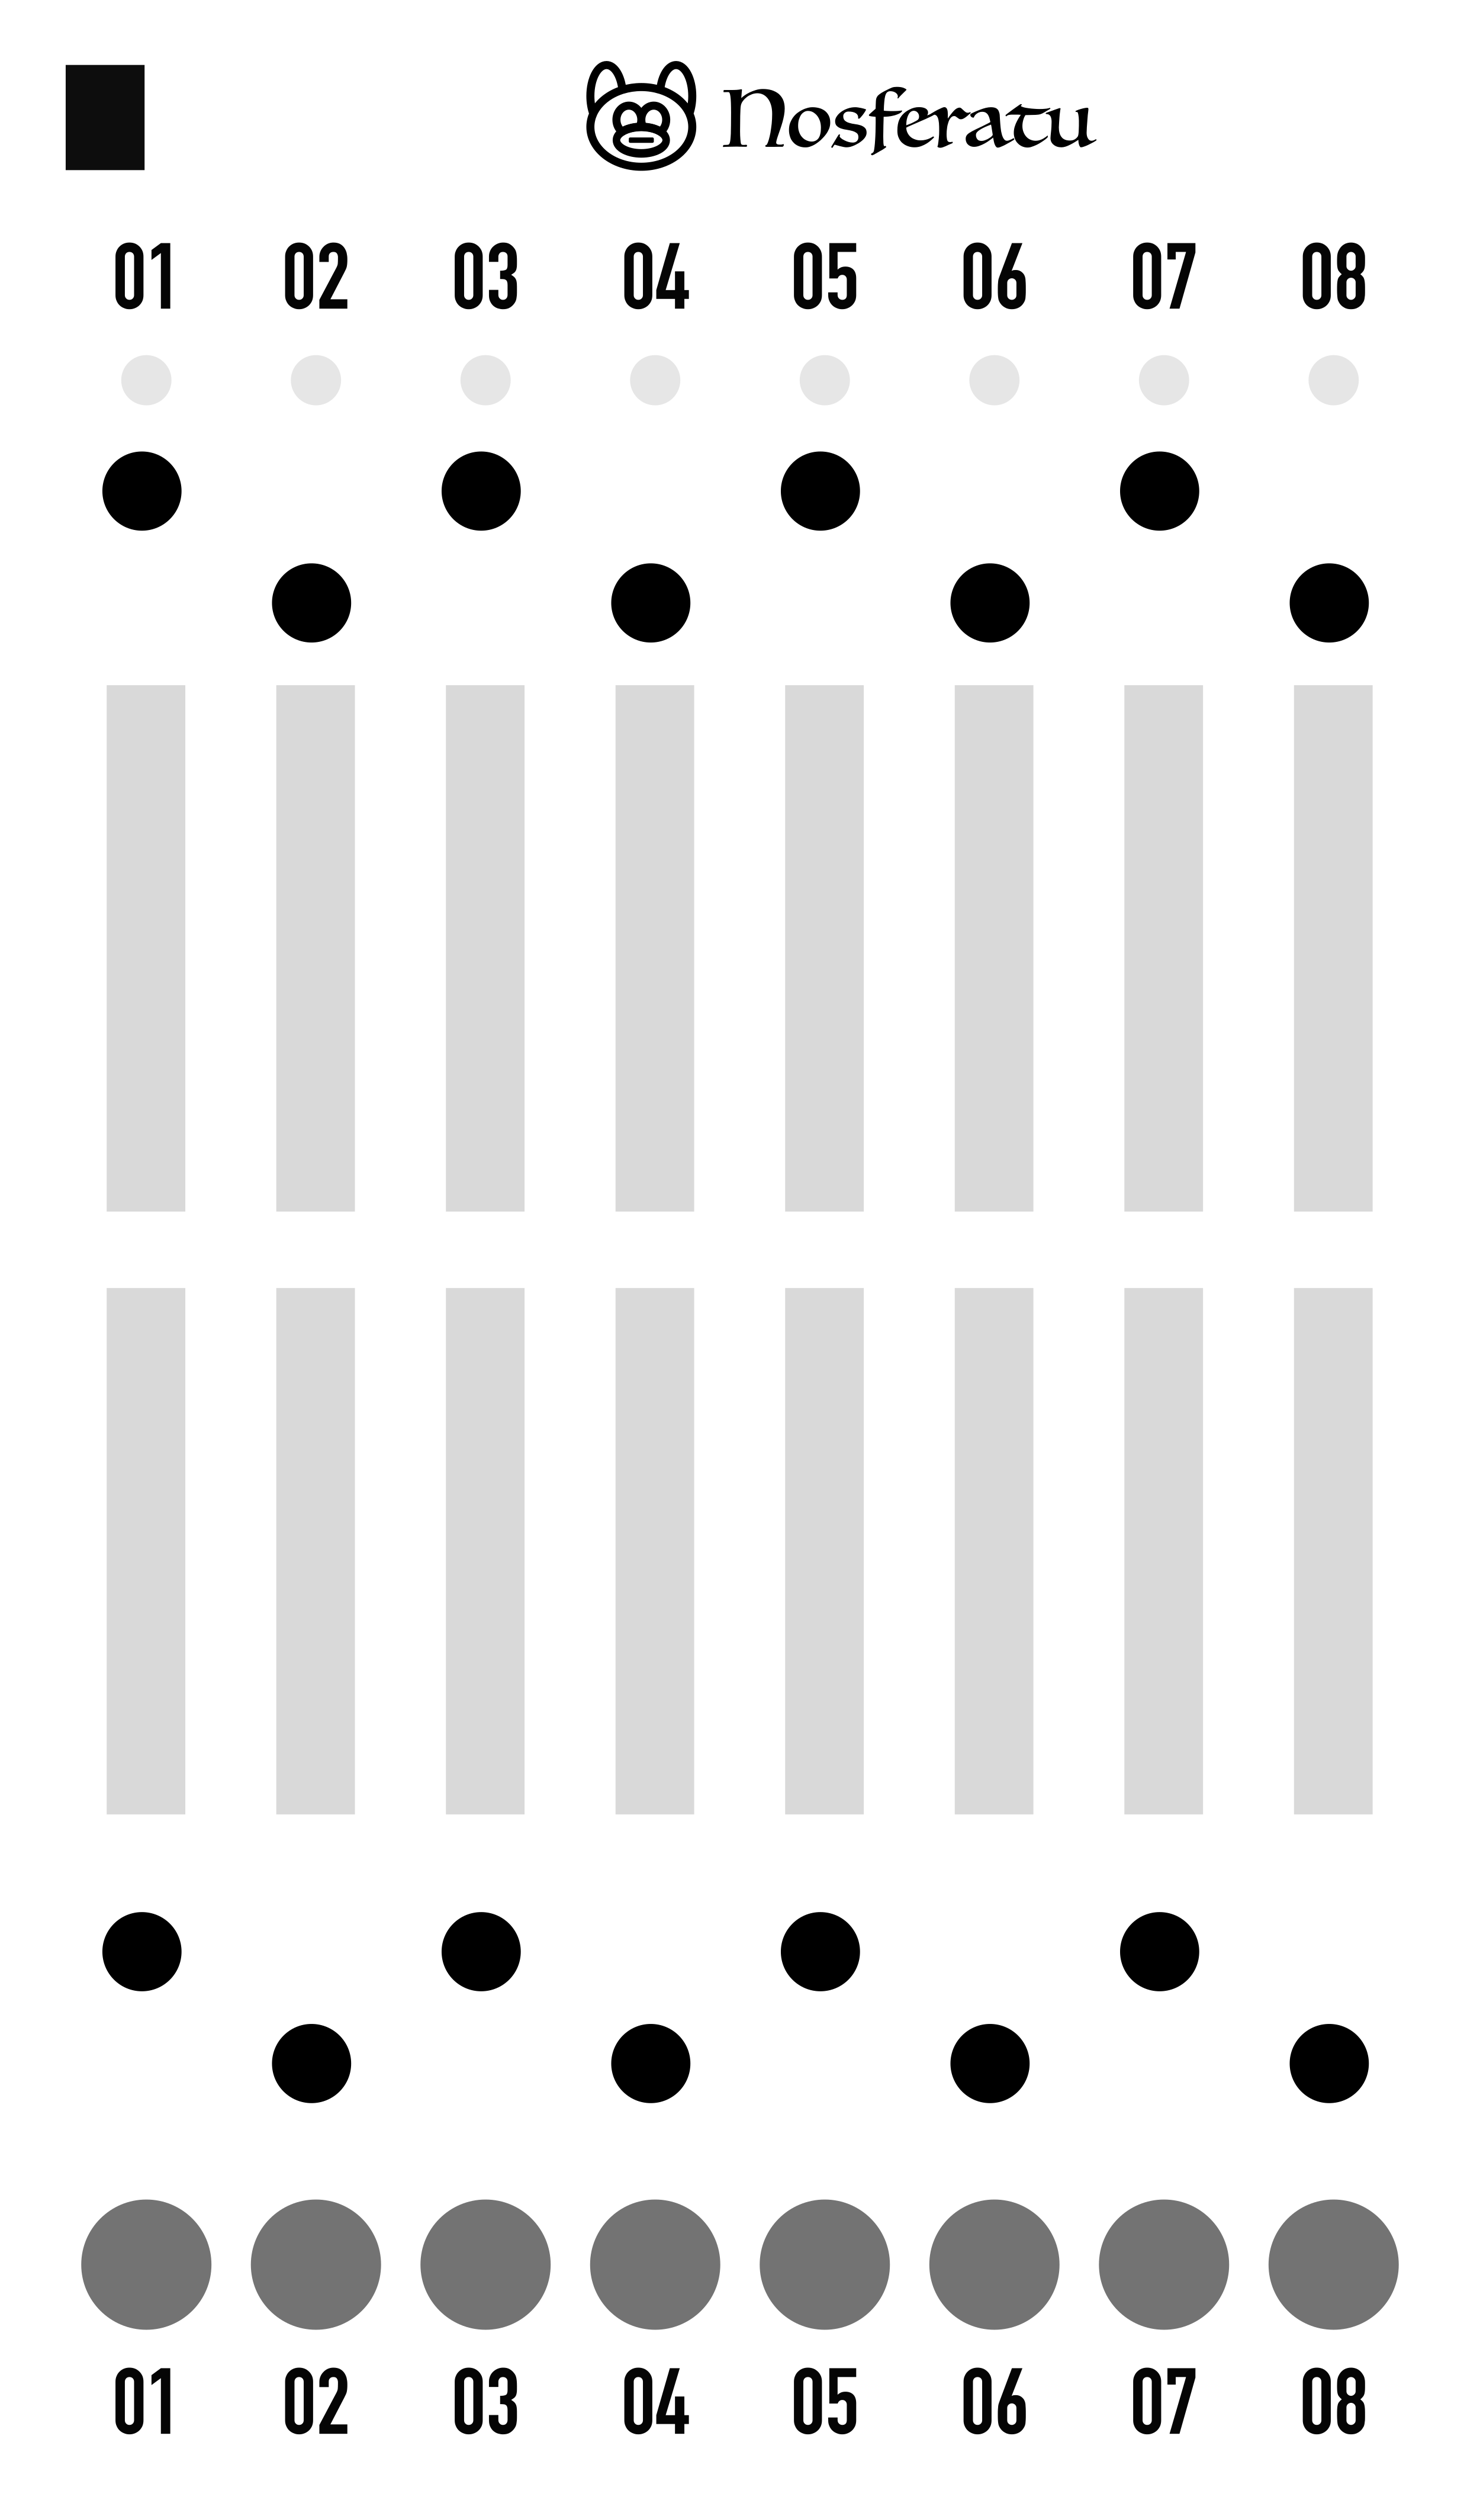 <?xml version="1.0" encoding="UTF-8" standalone="no"?>
<!DOCTYPE svg PUBLIC "-//W3C//DTD SVG 1.1//EN" "http://www.w3.org/Graphics/SVG/1.1/DTD/svg11.dtd">
<svg width="100%" height="100%" viewBox="0 0 225 380" version="1.1" xmlns="http://www.w3.org/2000/svg" xmlns:xlink="http://www.w3.org/1999/xlink" xml:space="preserve" xmlns:serif="http://www.serif.com/" style="fill-rule:evenodd;clip-rule:evenodd;stroke-linecap:round;stroke-linejoin:round;stroke-miterlimit:1.5;">
    <g id="Seg08" transform="matrix(1,0,0,1,103.12,-10.627)">
        <g transform="matrix(1,0,0,1,1.243,262.237)">
            <g transform="matrix(14,0,0,14,93.22,118.306)">
                <path d="M0.034,-0.565C0.034,-0.589 0.038,-0.61 0.047,-0.629C0.055,-0.648 0.066,-0.664 0.08,-0.677C0.094,-0.69 0.11,-0.701 0.129,-0.708C0.147,-0.715 0.166,-0.718 0.186,-0.718C0.206,-0.718 0.225,-0.715 0.244,-0.708C0.262,-0.701 0.278,-0.69 0.292,-0.677C0.306,-0.664 0.317,-0.648 0.326,-0.629C0.334,-0.61 0.338,-0.589 0.338,-0.565L0.338,-0.147C0.338,-0.123 0.334,-0.102 0.326,-0.083C0.317,-0.064 0.306,-0.048 0.292,-0.035C0.278,-0.022 0.262,-0.012 0.244,-0.005C0.225,0.003 0.206,0.006 0.186,0.006C0.166,0.006 0.147,0.003 0.129,-0.005C0.11,-0.012 0.094,-0.022 0.08,-0.035C0.066,-0.048 0.055,-0.064 0.047,-0.083C0.038,-0.102 0.034,-0.123 0.034,-0.147L0.034,-0.565ZM0.136,-0.147C0.136,-0.132 0.141,-0.12 0.15,-0.111C0.159,-0.101 0.171,-0.096 0.186,-0.096C0.201,-0.096 0.213,-0.101 0.222,-0.111C0.231,-0.12 0.236,-0.132 0.236,-0.147L0.236,-0.565C0.236,-0.58 0.231,-0.592 0.222,-0.602C0.213,-0.611 0.201,-0.616 0.186,-0.616C0.171,-0.616 0.159,-0.611 0.15,-0.602C0.141,-0.592 0.136,-0.58 0.136,-0.565L0.136,-0.147Z" style="fill:rgb(5,5,5);fill-rule:nonzero;"/>
            </g>
            <g transform="matrix(14,0,0,14,98.428,118.306)">
                <path d="M0.236,-0.566C0.236,-0.58 0.231,-0.592 0.221,-0.602C0.211,-0.611 0.199,-0.616 0.186,-0.616C0.173,-0.616 0.161,-0.611 0.151,-0.602C0.141,-0.592 0.136,-0.58 0.136,-0.566L0.136,-0.462C0.136,-0.448 0.141,-0.436 0.151,-0.427C0.161,-0.417 0.173,-0.412 0.186,-0.412C0.199,-0.412 0.211,-0.417 0.221,-0.427C0.231,-0.436 0.236,-0.448 0.236,-0.462L0.236,-0.566ZM0.034,-0.526C0.034,-0.545 0.035,-0.562 0.036,-0.576C0.037,-0.589 0.04,-0.601 0.043,-0.611C0.046,-0.621 0.05,-0.63 0.055,-0.638C0.059,-0.646 0.064,-0.654 0.071,-0.663C0.084,-0.68 0.101,-0.694 0.121,-0.704C0.141,-0.713 0.163,-0.718 0.186,-0.718C0.209,-0.718 0.231,-0.713 0.251,-0.704C0.271,-0.694 0.288,-0.68 0.301,-0.663C0.308,-0.654 0.313,-0.646 0.318,-0.638C0.323,-0.63 0.327,-0.621 0.33,-0.611C0.333,-0.601 0.335,-0.589 0.337,-0.576C0.338,-0.562 0.338,-0.545 0.338,-0.526C0.338,-0.505 0.338,-0.487 0.337,-0.472C0.336,-0.457 0.334,-0.444 0.331,-0.433C0.328,-0.422 0.323,-0.412 0.316,-0.403C0.309,-0.394 0.299,-0.384 0.287,-0.374C0.299,-0.365 0.309,-0.355 0.316,-0.346C0.323,-0.337 0.328,-0.326 0.331,-0.313C0.334,-0.3 0.336,-0.285 0.337,-0.267C0.338,-0.248 0.338,-0.226 0.338,-0.199C0.338,-0.177 0.338,-0.159 0.337,-0.145C0.335,-0.13 0.334,-0.118 0.332,-0.107C0.33,-0.096 0.327,-0.087 0.324,-0.08C0.32,-0.073 0.315,-0.065 0.31,-0.057C0.299,-0.04 0.283,-0.025 0.262,-0.013C0.241,-0 0.216,0.006 0.186,0.006C0.156,0.006 0.131,-0 0.11,-0.013C0.089,-0.025 0.073,-0.04 0.062,-0.057C0.057,-0.065 0.052,-0.073 0.049,-0.08C0.045,-0.087 0.042,-0.096 0.04,-0.107C0.038,-0.118 0.037,-0.13 0.036,-0.145C0.035,-0.159 0.034,-0.177 0.034,-0.199C0.034,-0.226 0.034,-0.248 0.035,-0.267C0.036,-0.285 0.038,-0.3 0.041,-0.313C0.044,-0.326 0.049,-0.337 0.057,-0.346C0.064,-0.355 0.073,-0.365 0.085,-0.374C0.073,-0.384 0.064,-0.394 0.057,-0.403C0.049,-0.412 0.044,-0.422 0.041,-0.433C0.038,-0.444 0.036,-0.457 0.035,-0.472C0.034,-0.487 0.034,-0.505 0.034,-0.526ZM0.236,-0.286C0.236,-0.3 0.231,-0.312 0.221,-0.322C0.211,-0.331 0.199,-0.336 0.186,-0.336C0.173,-0.336 0.161,-0.331 0.151,-0.322C0.141,-0.312 0.136,-0.3 0.136,-0.286L0.136,-0.146C0.136,-0.132 0.141,-0.12 0.151,-0.111C0.161,-0.101 0.173,-0.096 0.186,-0.096C0.199,-0.096 0.211,-0.101 0.221,-0.111C0.231,-0.12 0.236,-0.132 0.236,-0.146L0.236,-0.286Z" style="fill:rgb(5,5,5);fill-rule:nonzero;"/>
            </g>
        </g>
        <g id="Active-ledbutton" serif:id="Active#ledbutton" transform="matrix(1,0,0,1,-1.677,44.596)">
            <circle cx="101.308" cy="310.24" r="9.898" style="fill:rgb(115,115,115);"/>
        </g>
        <g id="Length-knob-2" serif:id="Length#knob$2" transform="matrix(0.759,0,0,0.759,56.718,90.107)">
            <circle cx="55.661" cy="308.513" r="7.929"/>
        </g>
        <g id="Ticks-slider" serif:id="Ticks#slider" transform="matrix(0.083,0,0,3.875,85.885,-502.23)">
            <rect x="92.975" y="182.872" width="144.036" height="20.647" style="fill:rgb(217,217,217);"/>
        </g>
        <g id="Pitch-slider" serif:id="Pitch#slider" transform="matrix(0.083,0,0,3.875,85.885,-593.858)">
            <rect x="92.975" y="182.872" width="144.036" height="20.647" style="fill:rgb(217,217,217);"/>
        </g>
        <g id="Chance-knob-1" serif:id="Chance#knob$1" transform="matrix(0.759,0,0,0.759,56.718,-131.893)">
            <circle cx="55.661" cy="308.513" r="7.929"/>
        </g>
        <g id="Current-led" serif:id="Current#led" transform="matrix(1,0,0,1,57.465,-267.444)">
            <circle cx="42.167" cy="335.861" r="3.82" style="fill:rgb(230,230,230);"/>
        </g>
        <g transform="matrix(1,0,0,1,1.243,-60.763)">
            <g transform="matrix(14,0,0,14,93.22,118.306)">
                <path d="M0.034,-0.565C0.034,-0.589 0.038,-0.61 0.047,-0.629C0.055,-0.648 0.066,-0.664 0.08,-0.677C0.094,-0.69 0.11,-0.701 0.129,-0.708C0.147,-0.715 0.166,-0.718 0.186,-0.718C0.206,-0.718 0.225,-0.715 0.244,-0.708C0.262,-0.701 0.278,-0.69 0.292,-0.677C0.306,-0.664 0.317,-0.648 0.326,-0.629C0.334,-0.61 0.338,-0.589 0.338,-0.565L0.338,-0.147C0.338,-0.123 0.334,-0.102 0.326,-0.083C0.317,-0.064 0.306,-0.048 0.292,-0.035C0.278,-0.022 0.262,-0.012 0.244,-0.005C0.225,0.003 0.206,0.006 0.186,0.006C0.166,0.006 0.147,0.003 0.129,-0.005C0.11,-0.012 0.094,-0.022 0.08,-0.035C0.066,-0.048 0.055,-0.064 0.047,-0.083C0.038,-0.102 0.034,-0.123 0.034,-0.147L0.034,-0.565ZM0.136,-0.147C0.136,-0.132 0.141,-0.12 0.15,-0.111C0.159,-0.101 0.171,-0.096 0.186,-0.096C0.201,-0.096 0.213,-0.101 0.222,-0.111C0.231,-0.12 0.236,-0.132 0.236,-0.147L0.236,-0.565C0.236,-0.58 0.231,-0.592 0.222,-0.602C0.213,-0.611 0.201,-0.616 0.186,-0.616C0.171,-0.616 0.159,-0.611 0.15,-0.602C0.141,-0.592 0.136,-0.58 0.136,-0.565L0.136,-0.147Z" style="fill:rgb(5,5,5);fill-rule:nonzero;"/>
            </g>
            <g transform="matrix(14,0,0,14,98.428,118.306)">
                <path d="M0.236,-0.566C0.236,-0.58 0.231,-0.592 0.221,-0.602C0.211,-0.611 0.199,-0.616 0.186,-0.616C0.173,-0.616 0.161,-0.611 0.151,-0.602C0.141,-0.592 0.136,-0.58 0.136,-0.566L0.136,-0.462C0.136,-0.448 0.141,-0.436 0.151,-0.427C0.161,-0.417 0.173,-0.412 0.186,-0.412C0.199,-0.412 0.211,-0.417 0.221,-0.427C0.231,-0.436 0.236,-0.448 0.236,-0.462L0.236,-0.566ZM0.034,-0.526C0.034,-0.545 0.035,-0.562 0.036,-0.576C0.037,-0.589 0.04,-0.601 0.043,-0.611C0.046,-0.621 0.05,-0.63 0.055,-0.638C0.059,-0.646 0.064,-0.654 0.071,-0.663C0.084,-0.68 0.101,-0.694 0.121,-0.704C0.141,-0.713 0.163,-0.718 0.186,-0.718C0.209,-0.718 0.231,-0.713 0.251,-0.704C0.271,-0.694 0.288,-0.68 0.301,-0.663C0.308,-0.654 0.313,-0.646 0.318,-0.638C0.323,-0.63 0.327,-0.621 0.33,-0.611C0.333,-0.601 0.335,-0.589 0.337,-0.576C0.338,-0.562 0.338,-0.545 0.338,-0.526C0.338,-0.505 0.338,-0.487 0.337,-0.472C0.336,-0.457 0.334,-0.444 0.331,-0.433C0.328,-0.422 0.323,-0.412 0.316,-0.403C0.309,-0.394 0.299,-0.384 0.287,-0.374C0.299,-0.365 0.309,-0.355 0.316,-0.346C0.323,-0.337 0.328,-0.326 0.331,-0.313C0.334,-0.3 0.336,-0.285 0.337,-0.267C0.338,-0.248 0.338,-0.226 0.338,-0.199C0.338,-0.177 0.338,-0.159 0.337,-0.145C0.335,-0.13 0.334,-0.118 0.332,-0.107C0.33,-0.096 0.327,-0.087 0.324,-0.08C0.32,-0.073 0.315,-0.065 0.31,-0.057C0.299,-0.04 0.283,-0.025 0.262,-0.013C0.241,-0 0.216,0.006 0.186,0.006C0.156,0.006 0.131,-0 0.11,-0.013C0.089,-0.025 0.073,-0.04 0.062,-0.057C0.057,-0.065 0.052,-0.073 0.049,-0.08C0.045,-0.087 0.042,-0.096 0.04,-0.107C0.038,-0.118 0.037,-0.13 0.036,-0.145C0.035,-0.159 0.034,-0.177 0.034,-0.199C0.034,-0.226 0.034,-0.248 0.035,-0.267C0.036,-0.285 0.038,-0.3 0.041,-0.313C0.044,-0.326 0.049,-0.337 0.057,-0.346C0.064,-0.355 0.073,-0.365 0.085,-0.374C0.073,-0.384 0.064,-0.394 0.057,-0.403C0.049,-0.412 0.044,-0.422 0.041,-0.433C0.038,-0.444 0.036,-0.457 0.035,-0.472C0.034,-0.487 0.034,-0.505 0.034,-0.526ZM0.236,-0.286C0.236,-0.3 0.231,-0.312 0.221,-0.322C0.211,-0.331 0.199,-0.336 0.186,-0.336C0.173,-0.336 0.161,-0.331 0.151,-0.322C0.141,-0.312 0.136,-0.3 0.136,-0.286L0.136,-0.146C0.136,-0.132 0.141,-0.12 0.151,-0.111C0.161,-0.101 0.173,-0.096 0.186,-0.096C0.199,-0.096 0.211,-0.101 0.221,-0.111C0.231,-0.12 0.236,-0.132 0.236,-0.146L0.236,-0.286Z" style="fill:rgb(5,5,5);fill-rule:nonzero;"/>
            </g>
        </g>
    </g>
    <g id="Seg07" transform="matrix(1,0,0,1,77.334,-10.627)">
        <g transform="matrix(1,0,0,1,1.243,262.237)">
            <g transform="matrix(14,0,0,14,93.22,118.306)">
                <path d="M0.034,-0.565C0.034,-0.589 0.038,-0.61 0.047,-0.629C0.055,-0.648 0.066,-0.664 0.08,-0.677C0.094,-0.69 0.11,-0.701 0.129,-0.708C0.147,-0.715 0.166,-0.718 0.186,-0.718C0.206,-0.718 0.225,-0.715 0.244,-0.708C0.262,-0.701 0.278,-0.69 0.292,-0.677C0.306,-0.664 0.317,-0.648 0.326,-0.629C0.334,-0.61 0.338,-0.589 0.338,-0.565L0.338,-0.147C0.338,-0.123 0.334,-0.102 0.326,-0.083C0.317,-0.064 0.306,-0.048 0.292,-0.035C0.278,-0.022 0.262,-0.012 0.244,-0.005C0.225,0.003 0.206,0.006 0.186,0.006C0.166,0.006 0.147,0.003 0.129,-0.005C0.11,-0.012 0.094,-0.022 0.08,-0.035C0.066,-0.048 0.055,-0.064 0.047,-0.083C0.038,-0.102 0.034,-0.123 0.034,-0.147L0.034,-0.565ZM0.136,-0.147C0.136,-0.132 0.141,-0.12 0.15,-0.111C0.159,-0.101 0.171,-0.096 0.186,-0.096C0.201,-0.096 0.213,-0.101 0.222,-0.111C0.231,-0.12 0.236,-0.132 0.236,-0.147L0.236,-0.565C0.236,-0.58 0.231,-0.592 0.222,-0.602C0.213,-0.611 0.201,-0.616 0.186,-0.616C0.171,-0.616 0.159,-0.611 0.15,-0.602C0.141,-0.592 0.136,-0.58 0.136,-0.565L0.136,-0.147Z" style="fill:rgb(5,5,5);fill-rule:nonzero;"/>
            </g>
            <g transform="matrix(14,0,0,14,98.428,118.306)">
                <path d="M0.057,-0L0.236,-0.616L0.124,-0.616L0.124,-0.534L0.034,-0.534L0.034,-0.712L0.338,-0.712L0.338,-0.61L0.165,-0L0.057,-0Z" style="fill:rgb(5,5,5);fill-rule:nonzero;"/>
            </g>
        </g>
        <g id="Active-ledbutton1" serif:id="Active#ledbutton" transform="matrix(1,0,0,1,-1.677,44.596)">
            <circle cx="101.308" cy="310.24" r="9.898" style="fill:rgb(115,115,115);"/>
        </g>
        <g id="Length-knob-21" serif:id="Length#knob$2" transform="matrix(0.759,0,0,0.759,56.718,73.107)">
            <circle cx="55.661" cy="308.513" r="7.929"/>
        </g>
        <g id="Ticks-slider1" serif:id="Ticks#slider" transform="matrix(0.083,0,0,3.875,85.885,-502.23)">
            <rect x="92.975" y="182.872" width="144.036" height="20.647" style="fill:rgb(217,217,217);"/>
        </g>
        <g id="Pitch-slider1" serif:id="Pitch#slider" transform="matrix(0.083,0,0,3.875,85.885,-593.858)">
            <rect x="92.975" y="182.872" width="144.036" height="20.647" style="fill:rgb(217,217,217);"/>
        </g>
        <g id="Chance-knob-11" serif:id="Chance#knob$1" transform="matrix(0.759,0,0,0.759,56.718,-148.893)">
            <circle cx="55.661" cy="308.513" r="7.929"/>
        </g>
        <g id="Current-led1" serif:id="Current#led" transform="matrix(1,0,0,1,57.465,-267.444)">
            <circle cx="42.167" cy="335.861" r="3.82" style="fill:rgb(230,230,230);"/>
        </g>
        <g transform="matrix(1,0,0,1,1.243,-60.763)">
            <g transform="matrix(14,0,0,14,93.22,118.306)">
                <path d="M0.034,-0.565C0.034,-0.589 0.038,-0.61 0.047,-0.629C0.055,-0.648 0.066,-0.664 0.08,-0.677C0.094,-0.69 0.11,-0.701 0.129,-0.708C0.147,-0.715 0.166,-0.718 0.186,-0.718C0.206,-0.718 0.225,-0.715 0.244,-0.708C0.262,-0.701 0.278,-0.69 0.292,-0.677C0.306,-0.664 0.317,-0.648 0.326,-0.629C0.334,-0.61 0.338,-0.589 0.338,-0.565L0.338,-0.147C0.338,-0.123 0.334,-0.102 0.326,-0.083C0.317,-0.064 0.306,-0.048 0.292,-0.035C0.278,-0.022 0.262,-0.012 0.244,-0.005C0.225,0.003 0.206,0.006 0.186,0.006C0.166,0.006 0.147,0.003 0.129,-0.005C0.11,-0.012 0.094,-0.022 0.08,-0.035C0.066,-0.048 0.055,-0.064 0.047,-0.083C0.038,-0.102 0.034,-0.123 0.034,-0.147L0.034,-0.565ZM0.136,-0.147C0.136,-0.132 0.141,-0.12 0.15,-0.111C0.159,-0.101 0.171,-0.096 0.186,-0.096C0.201,-0.096 0.213,-0.101 0.222,-0.111C0.231,-0.12 0.236,-0.132 0.236,-0.147L0.236,-0.565C0.236,-0.58 0.231,-0.592 0.222,-0.602C0.213,-0.611 0.201,-0.616 0.186,-0.616C0.171,-0.616 0.159,-0.611 0.15,-0.602C0.141,-0.592 0.136,-0.58 0.136,-0.565L0.136,-0.147Z" style="fill:rgb(5,5,5);fill-rule:nonzero;"/>
            </g>
            <g transform="matrix(14,0,0,14,98.428,118.306)">
                <path d="M0.057,-0L0.236,-0.616L0.124,-0.616L0.124,-0.534L0.034,-0.534L0.034,-0.712L0.338,-0.712L0.338,-0.61L0.165,-0L0.057,-0Z" style="fill:rgb(5,5,5);fill-rule:nonzero;"/>
            </g>
        </g>
    </g>
    <g id="Seg06" transform="matrix(1,0,0,1,51.548,-10.627)">
        <g transform="matrix(1,0,0,1,1.243,262.237)">
            <g transform="matrix(14,0,0,14,93.22,118.306)">
                <path d="M0.034,-0.565C0.034,-0.589 0.038,-0.61 0.047,-0.629C0.055,-0.648 0.066,-0.664 0.08,-0.677C0.094,-0.69 0.11,-0.701 0.129,-0.708C0.147,-0.715 0.166,-0.718 0.186,-0.718C0.206,-0.718 0.225,-0.715 0.244,-0.708C0.262,-0.701 0.278,-0.69 0.292,-0.677C0.306,-0.664 0.317,-0.648 0.326,-0.629C0.334,-0.61 0.338,-0.589 0.338,-0.565L0.338,-0.147C0.338,-0.123 0.334,-0.102 0.326,-0.083C0.317,-0.064 0.306,-0.048 0.292,-0.035C0.278,-0.022 0.262,-0.012 0.244,-0.005C0.225,0.003 0.206,0.006 0.186,0.006C0.166,0.006 0.147,0.003 0.129,-0.005C0.11,-0.012 0.094,-0.022 0.08,-0.035C0.066,-0.048 0.055,-0.064 0.047,-0.083C0.038,-0.102 0.034,-0.123 0.034,-0.147L0.034,-0.565ZM0.136,-0.147C0.136,-0.132 0.141,-0.12 0.15,-0.111C0.159,-0.101 0.171,-0.096 0.186,-0.096C0.201,-0.096 0.213,-0.101 0.222,-0.111C0.231,-0.12 0.236,-0.132 0.236,-0.147L0.236,-0.565C0.236,-0.58 0.231,-0.592 0.222,-0.602C0.213,-0.611 0.201,-0.616 0.186,-0.616C0.171,-0.616 0.159,-0.611 0.15,-0.602C0.141,-0.592 0.136,-0.58 0.136,-0.565L0.136,-0.147Z" style="fill:rgb(5,5,5);fill-rule:nonzero;"/>
            </g>
            <g transform="matrix(14,0,0,14,98.428,118.306)">
                <path d="M0.301,-0.712L0.185,-0.413L0.187,-0.411C0.19,-0.414 0.196,-0.416 0.203,-0.418C0.21,-0.419 0.219,-0.42 0.23,-0.42C0.248,-0.42 0.265,-0.416 0.28,-0.407C0.295,-0.398 0.307,-0.387 0.316,-0.374C0.321,-0.367 0.324,-0.359 0.327,-0.352C0.33,-0.345 0.332,-0.335 0.334,-0.323C0.335,-0.311 0.336,-0.296 0.337,-0.278C0.338,-0.259 0.338,-0.236 0.338,-0.208C0.338,-0.185 0.338,-0.166 0.337,-0.151C0.336,-0.135 0.335,-0.123 0.334,-0.113C0.332,-0.102 0.33,-0.093 0.327,-0.086C0.324,-0.079 0.32,-0.071 0.315,-0.063C0.302,-0.041 0.284,-0.024 0.262,-0.012C0.239,0 0.214,0.006 0.186,0.006C0.158,0.006 0.133,-0 0.111,-0.013C0.089,-0.025 0.071,-0.042 0.058,-0.063C0.053,-0.071 0.049,-0.079 0.046,-0.086C0.043,-0.093 0.04,-0.102 0.039,-0.113C0.037,-0.123 0.036,-0.135 0.035,-0.151C0.034,-0.166 0.034,-0.185 0.034,-0.208C0.034,-0.23 0.034,-0.248 0.035,-0.263C0.036,-0.277 0.037,-0.289 0.038,-0.3C0.039,-0.31 0.041,-0.319 0.044,-0.328C0.047,-0.336 0.05,-0.345 0.053,-0.354L0.187,-0.712L0.301,-0.712ZM0.236,-0.279C0.236,-0.294 0.231,-0.307 0.221,-0.316C0.211,-0.325 0.199,-0.33 0.186,-0.33C0.173,-0.33 0.161,-0.325 0.151,-0.316C0.141,-0.307 0.136,-0.294 0.136,-0.279L0.136,-0.147C0.136,-0.132 0.141,-0.119 0.151,-0.11C0.161,-0.101 0.173,-0.096 0.186,-0.096C0.199,-0.096 0.211,-0.101 0.221,-0.11C0.231,-0.119 0.236,-0.132 0.236,-0.147L0.236,-0.279Z" style="fill:rgb(5,5,5);fill-rule:nonzero;"/>
            </g>
        </g>
        <g id="Active-ledbutton2" serif:id="Active#ledbutton" transform="matrix(1,0,0,1,-1.677,44.596)">
            <circle cx="101.308" cy="310.24" r="9.898" style="fill:rgb(115,115,115);"/>
        </g>
        <g id="Length-knob-22" serif:id="Length#knob$2" transform="matrix(0.759,0,0,0.759,56.718,90.107)">
            <circle cx="55.661" cy="308.513" r="7.929"/>
        </g>
        <g id="Ticks-slider2" serif:id="Ticks#slider" transform="matrix(0.083,0,0,3.875,85.885,-502.23)">
            <rect x="92.975" y="182.872" width="144.036" height="20.647" style="fill:rgb(217,217,217);"/>
        </g>
        <g id="Pitch-slider2" serif:id="Pitch#slider" transform="matrix(0.083,0,0,3.875,85.885,-593.858)">
            <rect x="92.975" y="182.872" width="144.036" height="20.647" style="fill:rgb(217,217,217);"/>
        </g>
        <g id="Chance-knob-12" serif:id="Chance#knob$1" transform="matrix(0.759,0,0,0.759,56.718,-131.893)">
            <circle cx="55.661" cy="308.513" r="7.929"/>
        </g>
        <g id="Current-led2" serif:id="Current#led" transform="matrix(1,0,0,1,57.465,-267.444)">
            <circle cx="42.167" cy="335.861" r="3.82" style="fill:rgb(230,230,230);"/>
        </g>
        <g transform="matrix(1,0,0,1,1.243,-60.763)">
            <g transform="matrix(14,0,0,14,93.22,118.306)">
                <path d="M0.034,-0.565C0.034,-0.589 0.038,-0.61 0.047,-0.629C0.055,-0.648 0.066,-0.664 0.08,-0.677C0.094,-0.69 0.11,-0.701 0.129,-0.708C0.147,-0.715 0.166,-0.718 0.186,-0.718C0.206,-0.718 0.225,-0.715 0.244,-0.708C0.262,-0.701 0.278,-0.69 0.292,-0.677C0.306,-0.664 0.317,-0.648 0.326,-0.629C0.334,-0.61 0.338,-0.589 0.338,-0.565L0.338,-0.147C0.338,-0.123 0.334,-0.102 0.326,-0.083C0.317,-0.064 0.306,-0.048 0.292,-0.035C0.278,-0.022 0.262,-0.012 0.244,-0.005C0.225,0.003 0.206,0.006 0.186,0.006C0.166,0.006 0.147,0.003 0.129,-0.005C0.11,-0.012 0.094,-0.022 0.08,-0.035C0.066,-0.048 0.055,-0.064 0.047,-0.083C0.038,-0.102 0.034,-0.123 0.034,-0.147L0.034,-0.565ZM0.136,-0.147C0.136,-0.132 0.141,-0.12 0.15,-0.111C0.159,-0.101 0.171,-0.096 0.186,-0.096C0.201,-0.096 0.213,-0.101 0.222,-0.111C0.231,-0.12 0.236,-0.132 0.236,-0.147L0.236,-0.565C0.236,-0.58 0.231,-0.592 0.222,-0.602C0.213,-0.611 0.201,-0.616 0.186,-0.616C0.171,-0.616 0.159,-0.611 0.15,-0.602C0.141,-0.592 0.136,-0.58 0.136,-0.565L0.136,-0.147Z" style="fill:rgb(5,5,5);fill-rule:nonzero;"/>
            </g>
            <g transform="matrix(14,0,0,14,98.428,118.306)">
                <path d="M0.301,-0.712L0.185,-0.413L0.187,-0.411C0.19,-0.414 0.196,-0.416 0.203,-0.418C0.21,-0.419 0.219,-0.42 0.23,-0.42C0.248,-0.42 0.265,-0.416 0.28,-0.407C0.295,-0.398 0.307,-0.387 0.316,-0.374C0.321,-0.367 0.324,-0.359 0.327,-0.352C0.33,-0.345 0.332,-0.335 0.334,-0.323C0.335,-0.311 0.336,-0.296 0.337,-0.278C0.338,-0.259 0.338,-0.236 0.338,-0.208C0.338,-0.185 0.338,-0.166 0.337,-0.151C0.336,-0.135 0.335,-0.123 0.334,-0.113C0.332,-0.102 0.33,-0.093 0.327,-0.086C0.324,-0.079 0.32,-0.071 0.315,-0.063C0.302,-0.041 0.284,-0.024 0.262,-0.012C0.239,0 0.214,0.006 0.186,0.006C0.158,0.006 0.133,-0 0.111,-0.013C0.089,-0.025 0.071,-0.042 0.058,-0.063C0.053,-0.071 0.049,-0.079 0.046,-0.086C0.043,-0.093 0.04,-0.102 0.039,-0.113C0.037,-0.123 0.036,-0.135 0.035,-0.151C0.034,-0.166 0.034,-0.185 0.034,-0.208C0.034,-0.23 0.034,-0.248 0.035,-0.263C0.036,-0.277 0.037,-0.289 0.038,-0.3C0.039,-0.31 0.041,-0.319 0.044,-0.328C0.047,-0.336 0.05,-0.345 0.053,-0.354L0.187,-0.712L0.301,-0.712ZM0.236,-0.279C0.236,-0.294 0.231,-0.307 0.221,-0.316C0.211,-0.325 0.199,-0.33 0.186,-0.33C0.173,-0.33 0.161,-0.325 0.151,-0.316C0.141,-0.307 0.136,-0.294 0.136,-0.279L0.136,-0.147C0.136,-0.132 0.141,-0.119 0.151,-0.11C0.161,-0.101 0.173,-0.096 0.186,-0.096C0.199,-0.096 0.211,-0.101 0.221,-0.11C0.231,-0.119 0.236,-0.132 0.236,-0.147L0.236,-0.279Z" style="fill:rgb(5,5,5);fill-rule:nonzero;"/>
            </g>
        </g>
    </g>
    <g id="Seg05" transform="matrix(1,0,0,1,25.762,-10.627)">
        <g transform="matrix(1,0,0,1,1.243,262.237)">
            <g transform="matrix(14,0,0,14,93.22,118.306)">
                <path d="M0.034,-0.565C0.034,-0.589 0.038,-0.61 0.047,-0.629C0.055,-0.648 0.066,-0.664 0.08,-0.677C0.094,-0.69 0.11,-0.701 0.129,-0.708C0.147,-0.715 0.166,-0.718 0.186,-0.718C0.206,-0.718 0.225,-0.715 0.244,-0.708C0.262,-0.701 0.278,-0.69 0.292,-0.677C0.306,-0.664 0.317,-0.648 0.326,-0.629C0.334,-0.61 0.338,-0.589 0.338,-0.565L0.338,-0.147C0.338,-0.123 0.334,-0.102 0.326,-0.083C0.317,-0.064 0.306,-0.048 0.292,-0.035C0.278,-0.022 0.262,-0.012 0.244,-0.005C0.225,0.003 0.206,0.006 0.186,0.006C0.166,0.006 0.147,0.003 0.129,-0.005C0.11,-0.012 0.094,-0.022 0.08,-0.035C0.066,-0.048 0.055,-0.064 0.047,-0.083C0.038,-0.102 0.034,-0.123 0.034,-0.147L0.034,-0.565ZM0.136,-0.147C0.136,-0.132 0.141,-0.12 0.15,-0.111C0.159,-0.101 0.171,-0.096 0.186,-0.096C0.201,-0.096 0.213,-0.101 0.222,-0.111C0.231,-0.12 0.236,-0.132 0.236,-0.147L0.236,-0.565C0.236,-0.58 0.231,-0.592 0.222,-0.602C0.213,-0.611 0.201,-0.616 0.186,-0.616C0.171,-0.616 0.159,-0.611 0.15,-0.602C0.141,-0.592 0.136,-0.58 0.136,-0.565L0.136,-0.147Z" style="fill:rgb(5,5,5);fill-rule:nonzero;"/>
            </g>
            <g transform="matrix(14,0,0,14,98.428,118.306)">
                <path d="M0.338,-0.712L0.338,-0.616L0.136,-0.616L0.136,-0.424C0.145,-0.433 0.157,-0.441 0.172,-0.448C0.187,-0.454 0.203,-0.457 0.221,-0.457C0.256,-0.457 0.284,-0.447 0.306,-0.426C0.327,-0.405 0.338,-0.373 0.338,-0.331L0.338,-0.147C0.338,-0.123 0.334,-0.102 0.326,-0.083C0.317,-0.064 0.306,-0.048 0.292,-0.035C0.278,-0.022 0.262,-0.012 0.244,-0.005C0.225,0.003 0.206,0.006 0.186,0.006C0.166,0.006 0.147,0.003 0.129,-0.005C0.11,-0.012 0.094,-0.022 0.08,-0.035C0.066,-0.048 0.055,-0.064 0.047,-0.083C0.038,-0.102 0.034,-0.123 0.034,-0.147L0.034,-0.177L0.136,-0.177L0.136,-0.151C0.136,-0.134 0.141,-0.12 0.151,-0.111C0.16,-0.101 0.173,-0.096 0.188,-0.096C0.203,-0.096 0.215,-0.101 0.224,-0.11C0.232,-0.119 0.236,-0.132 0.236,-0.149L0.236,-0.316C0.236,-0.33 0.232,-0.342 0.223,-0.352C0.214,-0.362 0.202,-0.367 0.188,-0.367C0.179,-0.367 0.172,-0.366 0.166,-0.363C0.16,-0.36 0.155,-0.356 0.151,-0.352C0.147,-0.348 0.144,-0.344 0.142,-0.339C0.139,-0.333 0.137,-0.329 0.136,-0.328L0.046,-0.328L0.046,-0.712L0.338,-0.712Z" style="fill:rgb(5,5,5);fill-rule:nonzero;"/>
            </g>
        </g>
        <g id="Active-ledbutton3" serif:id="Active#ledbutton" transform="matrix(1,0,0,1,-1.677,44.596)">
            <circle cx="101.308" cy="310.24" r="9.898" style="fill:rgb(115,115,115);"/>
        </g>
        <g id="Length-knob-23" serif:id="Length#knob$2" transform="matrix(0.759,0,0,0.759,56.718,73.107)">
            <circle cx="55.661" cy="308.513" r="7.929"/>
        </g>
        <g id="Ticks-slider3" serif:id="Ticks#slider" transform="matrix(0.083,0,0,3.875,85.885,-502.23)">
            <rect x="92.975" y="182.872" width="144.036" height="20.647" style="fill:rgb(217,217,217);"/>
        </g>
        <g id="Pitch-slider3" serif:id="Pitch#slider" transform="matrix(0.083,0,0,3.875,85.885,-593.858)">
            <rect x="92.975" y="182.872" width="144.036" height="20.647" style="fill:rgb(217,217,217);"/>
        </g>
        <g id="Chance-knob-13" serif:id="Chance#knob$1" transform="matrix(0.759,0,0,0.759,56.718,-148.893)">
            <circle cx="55.661" cy="308.513" r="7.929"/>
        </g>
        <g id="Current-led3" serif:id="Current#led" transform="matrix(1,0,0,1,57.465,-267.444)">
            <circle cx="42.167" cy="335.861" r="3.82" style="fill:rgb(230,230,230);"/>
        </g>
        <g transform="matrix(1,0,0,1,1.243,-60.763)">
            <g transform="matrix(14,0,0,14,93.22,118.306)">
                <path d="M0.034,-0.565C0.034,-0.589 0.038,-0.61 0.047,-0.629C0.055,-0.648 0.066,-0.664 0.08,-0.677C0.094,-0.69 0.11,-0.701 0.129,-0.708C0.147,-0.715 0.166,-0.718 0.186,-0.718C0.206,-0.718 0.225,-0.715 0.244,-0.708C0.262,-0.701 0.278,-0.69 0.292,-0.677C0.306,-0.664 0.317,-0.648 0.326,-0.629C0.334,-0.61 0.338,-0.589 0.338,-0.565L0.338,-0.147C0.338,-0.123 0.334,-0.102 0.326,-0.083C0.317,-0.064 0.306,-0.048 0.292,-0.035C0.278,-0.022 0.262,-0.012 0.244,-0.005C0.225,0.003 0.206,0.006 0.186,0.006C0.166,0.006 0.147,0.003 0.129,-0.005C0.11,-0.012 0.094,-0.022 0.08,-0.035C0.066,-0.048 0.055,-0.064 0.047,-0.083C0.038,-0.102 0.034,-0.123 0.034,-0.147L0.034,-0.565ZM0.136,-0.147C0.136,-0.132 0.141,-0.12 0.15,-0.111C0.159,-0.101 0.171,-0.096 0.186,-0.096C0.201,-0.096 0.213,-0.101 0.222,-0.111C0.231,-0.12 0.236,-0.132 0.236,-0.147L0.236,-0.565C0.236,-0.58 0.231,-0.592 0.222,-0.602C0.213,-0.611 0.201,-0.616 0.186,-0.616C0.171,-0.616 0.159,-0.611 0.15,-0.602C0.141,-0.592 0.136,-0.58 0.136,-0.565L0.136,-0.147Z" style="fill:rgb(5,5,5);fill-rule:nonzero;"/>
            </g>
            <g transform="matrix(14,0,0,14,98.428,118.306)">
                <path d="M0.338,-0.712L0.338,-0.616L0.136,-0.616L0.136,-0.424C0.145,-0.433 0.157,-0.441 0.172,-0.448C0.187,-0.454 0.203,-0.457 0.221,-0.457C0.256,-0.457 0.284,-0.447 0.306,-0.426C0.327,-0.405 0.338,-0.373 0.338,-0.331L0.338,-0.147C0.338,-0.123 0.334,-0.102 0.326,-0.083C0.317,-0.064 0.306,-0.048 0.292,-0.035C0.278,-0.022 0.262,-0.012 0.244,-0.005C0.225,0.003 0.206,0.006 0.186,0.006C0.166,0.006 0.147,0.003 0.129,-0.005C0.11,-0.012 0.094,-0.022 0.08,-0.035C0.066,-0.048 0.055,-0.064 0.047,-0.083C0.038,-0.102 0.034,-0.123 0.034,-0.147L0.034,-0.177L0.136,-0.177L0.136,-0.151C0.136,-0.134 0.141,-0.12 0.151,-0.111C0.16,-0.101 0.173,-0.096 0.188,-0.096C0.203,-0.096 0.215,-0.101 0.224,-0.11C0.232,-0.119 0.236,-0.132 0.236,-0.149L0.236,-0.316C0.236,-0.33 0.232,-0.342 0.223,-0.352C0.214,-0.362 0.202,-0.367 0.188,-0.367C0.179,-0.367 0.172,-0.366 0.166,-0.363C0.16,-0.36 0.155,-0.356 0.151,-0.352C0.147,-0.348 0.144,-0.344 0.142,-0.339C0.139,-0.333 0.137,-0.329 0.136,-0.328L0.046,-0.328L0.046,-0.712L0.338,-0.712Z" style="fill:rgb(5,5,5);fill-rule:nonzero;"/>
            </g>
        </g>
    </g>
    <g id="Seg04" transform="matrix(1,0,0,1,-0.024,-10.627)">
        <g transform="matrix(1,0,0,1,1.243,262.237)">
            <g transform="matrix(14,0,0,14,93.22,118.306)">
                <path d="M0.034,-0.565C0.034,-0.589 0.038,-0.61 0.047,-0.629C0.055,-0.648 0.066,-0.664 0.08,-0.677C0.094,-0.69 0.11,-0.701 0.129,-0.708C0.147,-0.715 0.166,-0.718 0.186,-0.718C0.206,-0.718 0.225,-0.715 0.244,-0.708C0.262,-0.701 0.278,-0.69 0.292,-0.677C0.306,-0.664 0.317,-0.648 0.326,-0.629C0.334,-0.61 0.338,-0.589 0.338,-0.565L0.338,-0.147C0.338,-0.123 0.334,-0.102 0.326,-0.083C0.317,-0.064 0.306,-0.048 0.292,-0.035C0.278,-0.022 0.262,-0.012 0.244,-0.005C0.225,0.003 0.206,0.006 0.186,0.006C0.166,0.006 0.147,0.003 0.129,-0.005C0.11,-0.012 0.094,-0.022 0.08,-0.035C0.066,-0.048 0.055,-0.064 0.047,-0.083C0.038,-0.102 0.034,-0.123 0.034,-0.147L0.034,-0.565ZM0.136,-0.147C0.136,-0.132 0.141,-0.12 0.15,-0.111C0.159,-0.101 0.171,-0.096 0.186,-0.096C0.201,-0.096 0.213,-0.101 0.222,-0.111C0.231,-0.12 0.236,-0.132 0.236,-0.147L0.236,-0.565C0.236,-0.58 0.231,-0.592 0.222,-0.602C0.213,-0.611 0.201,-0.616 0.186,-0.616C0.171,-0.616 0.159,-0.611 0.15,-0.602C0.141,-0.592 0.136,-0.58 0.136,-0.565L0.136,-0.147Z" style="fill:rgb(5,5,5);fill-rule:nonzero;"/>
            </g>
            <g transform="matrix(14,0,0,14,98.428,118.306)">
                <path d="M0.212,-0L0.212,-0.106L0.009,-0.106L0.009,-0.202L0.156,-0.712L0.264,-0.712L0.111,-0.202L0.212,-0.202L0.212,-0.405L0.314,-0.405L0.314,-0.202L0.363,-0.202L0.363,-0.106L0.314,-0.106L0.314,-0L0.212,-0Z" style="fill:rgb(5,5,5);fill-rule:nonzero;"/>
            </g>
        </g>
        <g id="Active-ledbutton4" serif:id="Active#ledbutton" transform="matrix(1,0,0,1,-1.677,44.596)">
            <circle cx="101.308" cy="310.24" r="9.898" style="fill:rgb(115,115,115);"/>
        </g>
        <g id="Length-knob-24" serif:id="Length#knob$2" transform="matrix(0.759,0,0,0.759,56.718,90.107)">
            <circle cx="55.661" cy="308.513" r="7.929"/>
        </g>
        <g id="Ticks-slider4" serif:id="Ticks#slider" transform="matrix(0.083,0,0,3.875,85.885,-502.23)">
            <rect x="92.975" y="182.872" width="144.036" height="20.647" style="fill:rgb(217,217,217);"/>
        </g>
        <g id="Pitch-slider4" serif:id="Pitch#slider" transform="matrix(0.083,0,0,3.875,85.885,-593.858)">
            <rect x="92.975" y="182.872" width="144.036" height="20.647" style="fill:rgb(217,217,217);"/>
        </g>
        <g id="Chance-knob-14" serif:id="Chance#knob$1" transform="matrix(0.759,0,0,0.759,56.718,-131.893)">
            <circle cx="55.661" cy="308.513" r="7.929"/>
        </g>
        <g id="Current-led4" serif:id="Current#led" transform="matrix(1,0,0,1,57.465,-267.444)">
            <circle cx="42.167" cy="335.861" r="3.82" style="fill:rgb(230,230,230);"/>
        </g>
        <g transform="matrix(1,0,0,1,1.243,-60.763)">
            <g transform="matrix(14,0,0,14,93.22,118.306)">
                <path d="M0.034,-0.565C0.034,-0.589 0.038,-0.61 0.047,-0.629C0.055,-0.648 0.066,-0.664 0.08,-0.677C0.094,-0.69 0.11,-0.701 0.129,-0.708C0.147,-0.715 0.166,-0.718 0.186,-0.718C0.206,-0.718 0.225,-0.715 0.244,-0.708C0.262,-0.701 0.278,-0.69 0.292,-0.677C0.306,-0.664 0.317,-0.648 0.326,-0.629C0.334,-0.61 0.338,-0.589 0.338,-0.565L0.338,-0.147C0.338,-0.123 0.334,-0.102 0.326,-0.083C0.317,-0.064 0.306,-0.048 0.292,-0.035C0.278,-0.022 0.262,-0.012 0.244,-0.005C0.225,0.003 0.206,0.006 0.186,0.006C0.166,0.006 0.147,0.003 0.129,-0.005C0.11,-0.012 0.094,-0.022 0.08,-0.035C0.066,-0.048 0.055,-0.064 0.047,-0.083C0.038,-0.102 0.034,-0.123 0.034,-0.147L0.034,-0.565ZM0.136,-0.147C0.136,-0.132 0.141,-0.12 0.15,-0.111C0.159,-0.101 0.171,-0.096 0.186,-0.096C0.201,-0.096 0.213,-0.101 0.222,-0.111C0.231,-0.12 0.236,-0.132 0.236,-0.147L0.236,-0.565C0.236,-0.58 0.231,-0.592 0.222,-0.602C0.213,-0.611 0.201,-0.616 0.186,-0.616C0.171,-0.616 0.159,-0.611 0.15,-0.602C0.141,-0.592 0.136,-0.58 0.136,-0.565L0.136,-0.147Z" style="fill:rgb(5,5,5);fill-rule:nonzero;"/>
            </g>
            <g transform="matrix(14,0,0,14,98.428,118.306)">
                <path d="M0.212,-0L0.212,-0.106L0.009,-0.106L0.009,-0.202L0.156,-0.712L0.264,-0.712L0.111,-0.202L0.212,-0.202L0.212,-0.405L0.314,-0.405L0.314,-0.202L0.363,-0.202L0.363,-0.106L0.314,-0.106L0.314,-0L0.212,-0Z" style="fill:rgb(5,5,5);fill-rule:nonzero;"/>
            </g>
        </g>
    </g>
    <g id="Seg03" transform="matrix(1,0,0,1,-25.811,-10.627)">
        <g transform="matrix(1,0,0,1,1.243,262.237)">
            <g transform="matrix(14,0,0,14,93.22,118.306)">
                <path d="M0.034,-0.565C0.034,-0.589 0.038,-0.61 0.047,-0.629C0.055,-0.648 0.066,-0.664 0.08,-0.677C0.094,-0.69 0.11,-0.701 0.129,-0.708C0.147,-0.715 0.166,-0.718 0.186,-0.718C0.206,-0.718 0.225,-0.715 0.244,-0.708C0.262,-0.701 0.278,-0.69 0.292,-0.677C0.306,-0.664 0.317,-0.648 0.326,-0.629C0.334,-0.61 0.338,-0.589 0.338,-0.565L0.338,-0.147C0.338,-0.123 0.334,-0.102 0.326,-0.083C0.317,-0.064 0.306,-0.048 0.292,-0.035C0.278,-0.022 0.262,-0.012 0.244,-0.005C0.225,0.003 0.206,0.006 0.186,0.006C0.166,0.006 0.147,0.003 0.129,-0.005C0.11,-0.012 0.094,-0.022 0.08,-0.035C0.066,-0.048 0.055,-0.064 0.047,-0.083C0.038,-0.102 0.034,-0.123 0.034,-0.147L0.034,-0.565ZM0.136,-0.147C0.136,-0.132 0.141,-0.12 0.15,-0.111C0.159,-0.101 0.171,-0.096 0.186,-0.096C0.201,-0.096 0.213,-0.101 0.222,-0.111C0.231,-0.12 0.236,-0.132 0.236,-0.147L0.236,-0.565C0.236,-0.58 0.231,-0.592 0.222,-0.602C0.213,-0.611 0.201,-0.616 0.186,-0.616C0.171,-0.616 0.159,-0.611 0.15,-0.602C0.141,-0.592 0.136,-0.58 0.136,-0.565L0.136,-0.147Z" style="fill:rgb(5,5,5);fill-rule:nonzero;"/>
            </g>
            <g transform="matrix(14,0,0,14,98.428,118.306)">
                <path d="M0.155,-0.412C0.186,-0.412 0.207,-0.416 0.219,-0.423C0.23,-0.43 0.236,-0.447 0.236,-0.474L0.236,-0.566C0.236,-0.581 0.232,-0.593 0.223,-0.602C0.214,-0.611 0.201,-0.616 0.186,-0.616C0.168,-0.616 0.155,-0.61 0.148,-0.599C0.14,-0.588 0.136,-0.577 0.136,-0.566L0.136,-0.508L0.034,-0.508L0.034,-0.567C0.034,-0.588 0.038,-0.607 0.046,-0.626C0.054,-0.645 0.065,-0.661 0.079,-0.674C0.093,-0.687 0.109,-0.698 0.128,-0.706C0.147,-0.714 0.167,-0.718 0.188,-0.718C0.216,-0.718 0.239,-0.713 0.258,-0.702C0.276,-0.691 0.29,-0.679 0.299,-0.668C0.306,-0.66 0.312,-0.652 0.317,-0.644C0.322,-0.636 0.326,-0.626 0.329,-0.615C0.335,-0.593 0.338,-0.56 0.338,-0.517C0.338,-0.492 0.338,-0.472 0.337,-0.457C0.335,-0.442 0.333,-0.429 0.329,-0.419C0.324,-0.408 0.318,-0.399 0.31,-0.392C0.301,-0.385 0.29,-0.377 0.275,-0.368C0.291,-0.358 0.303,-0.349 0.312,-0.34C0.32,-0.331 0.326,-0.321 0.33,-0.31C0.334,-0.298 0.336,-0.284 0.337,-0.268C0.338,-0.251 0.338,-0.23 0.338,-0.205C0.338,-0.182 0.338,-0.162 0.337,-0.147C0.335,-0.132 0.334,-0.119 0.332,-0.109C0.33,-0.098 0.327,-0.089 0.324,-0.082C0.321,-0.075 0.316,-0.067 0.311,-0.059C0.298,-0.04 0.282,-0.025 0.263,-0.013C0.243,-0 0.217,0.006 0.185,0.006C0.169,0.006 0.152,0.003 0.134,-0.002C0.116,-0.007 0.1,-0.016 0.085,-0.028C0.07,-0.04 0.058,-0.056 0.049,-0.075C0.039,-0.094 0.034,-0.118 0.034,-0.146L0.034,-0.204L0.136,-0.204L0.136,-0.151C0.136,-0.135 0.14,-0.122 0.15,-0.112C0.159,-0.101 0.171,-0.096 0.186,-0.096C0.201,-0.096 0.214,-0.101 0.223,-0.112C0.232,-0.122 0.236,-0.136 0.236,-0.153L0.236,-0.255C0.236,-0.283 0.231,-0.301 0.22,-0.31C0.214,-0.315 0.206,-0.319 0.196,-0.32C0.185,-0.321 0.172,-0.322 0.155,-0.322L0.155,-0.412Z" style="fill:rgb(5,5,5);fill-rule:nonzero;"/>
            </g>
        </g>
        <g id="Active-ledbutton5" serif:id="Active#ledbutton" transform="matrix(1,0,0,1,-1.677,44.596)">
            <circle cx="101.308" cy="310.24" r="9.898" style="fill:rgb(115,115,115);"/>
        </g>
        <g id="Length-knob-25" serif:id="Length#knob$2" transform="matrix(0.759,0,0,0.759,56.718,73.107)">
            <circle cx="55.661" cy="308.513" r="7.929"/>
        </g>
        <g id="Ticks-slider5" serif:id="Ticks#slider" transform="matrix(0.083,0,0,3.875,85.885,-502.23)">
            <rect x="92.975" y="182.872" width="144.036" height="20.647" style="fill:rgb(217,217,217);"/>
        </g>
        <g id="Pitch-slider5" serif:id="Pitch#slider" transform="matrix(0.083,0,0,3.875,85.885,-593.858)">
            <rect x="92.975" y="182.872" width="144.036" height="20.647" style="fill:rgb(217,217,217);"/>
        </g>
        <g id="Chance-knob-15" serif:id="Chance#knob$1" transform="matrix(0.759,0,0,0.759,56.718,-148.893)">
            <circle cx="55.661" cy="308.513" r="7.929"/>
        </g>
        <g id="Current-led5" serif:id="Current#led" transform="matrix(1,0,0,1,57.465,-267.444)">
            <circle cx="42.167" cy="335.861" r="3.82" style="fill:rgb(230,230,230);"/>
        </g>
        <g transform="matrix(1,0,0,1,1.243,-60.763)">
            <g transform="matrix(14,0,0,14,93.22,118.306)">
                <path d="M0.034,-0.565C0.034,-0.589 0.038,-0.61 0.047,-0.629C0.055,-0.648 0.066,-0.664 0.08,-0.677C0.094,-0.69 0.11,-0.701 0.129,-0.708C0.147,-0.715 0.166,-0.718 0.186,-0.718C0.206,-0.718 0.225,-0.715 0.244,-0.708C0.262,-0.701 0.278,-0.69 0.292,-0.677C0.306,-0.664 0.317,-0.648 0.326,-0.629C0.334,-0.61 0.338,-0.589 0.338,-0.565L0.338,-0.147C0.338,-0.123 0.334,-0.102 0.326,-0.083C0.317,-0.064 0.306,-0.048 0.292,-0.035C0.278,-0.022 0.262,-0.012 0.244,-0.005C0.225,0.003 0.206,0.006 0.186,0.006C0.166,0.006 0.147,0.003 0.129,-0.005C0.11,-0.012 0.094,-0.022 0.08,-0.035C0.066,-0.048 0.055,-0.064 0.047,-0.083C0.038,-0.102 0.034,-0.123 0.034,-0.147L0.034,-0.565ZM0.136,-0.147C0.136,-0.132 0.141,-0.12 0.15,-0.111C0.159,-0.101 0.171,-0.096 0.186,-0.096C0.201,-0.096 0.213,-0.101 0.222,-0.111C0.231,-0.12 0.236,-0.132 0.236,-0.147L0.236,-0.565C0.236,-0.58 0.231,-0.592 0.222,-0.602C0.213,-0.611 0.201,-0.616 0.186,-0.616C0.171,-0.616 0.159,-0.611 0.15,-0.602C0.141,-0.592 0.136,-0.58 0.136,-0.565L0.136,-0.147Z" style="fill:rgb(5,5,5);fill-rule:nonzero;"/>
            </g>
            <g transform="matrix(14,0,0,14,98.428,118.306)">
                <path d="M0.155,-0.412C0.186,-0.412 0.207,-0.416 0.219,-0.423C0.23,-0.43 0.236,-0.447 0.236,-0.474L0.236,-0.566C0.236,-0.581 0.232,-0.593 0.223,-0.602C0.214,-0.611 0.201,-0.616 0.186,-0.616C0.168,-0.616 0.155,-0.61 0.148,-0.599C0.14,-0.588 0.136,-0.577 0.136,-0.566L0.136,-0.508L0.034,-0.508L0.034,-0.567C0.034,-0.588 0.038,-0.607 0.046,-0.626C0.054,-0.645 0.065,-0.661 0.079,-0.674C0.093,-0.687 0.109,-0.698 0.128,-0.706C0.147,-0.714 0.167,-0.718 0.188,-0.718C0.216,-0.718 0.239,-0.713 0.258,-0.702C0.276,-0.691 0.29,-0.679 0.299,-0.668C0.306,-0.66 0.312,-0.652 0.317,-0.644C0.322,-0.636 0.326,-0.626 0.329,-0.615C0.335,-0.593 0.338,-0.56 0.338,-0.517C0.338,-0.492 0.338,-0.472 0.337,-0.457C0.335,-0.442 0.333,-0.429 0.329,-0.419C0.324,-0.408 0.318,-0.399 0.31,-0.392C0.301,-0.385 0.29,-0.377 0.275,-0.368C0.291,-0.358 0.303,-0.349 0.312,-0.34C0.32,-0.331 0.326,-0.321 0.33,-0.31C0.334,-0.298 0.336,-0.284 0.337,-0.268C0.338,-0.251 0.338,-0.23 0.338,-0.205C0.338,-0.182 0.338,-0.162 0.337,-0.147C0.335,-0.132 0.334,-0.119 0.332,-0.109C0.33,-0.098 0.327,-0.089 0.324,-0.082C0.321,-0.075 0.316,-0.067 0.311,-0.059C0.298,-0.04 0.282,-0.025 0.263,-0.013C0.243,-0 0.217,0.006 0.185,0.006C0.169,0.006 0.152,0.003 0.134,-0.002C0.116,-0.007 0.1,-0.016 0.085,-0.028C0.07,-0.04 0.058,-0.056 0.049,-0.075C0.039,-0.094 0.034,-0.118 0.034,-0.146L0.034,-0.204L0.136,-0.204L0.136,-0.151C0.136,-0.135 0.14,-0.122 0.15,-0.112C0.159,-0.101 0.171,-0.096 0.186,-0.096C0.201,-0.096 0.214,-0.101 0.223,-0.112C0.232,-0.122 0.236,-0.136 0.236,-0.153L0.236,-0.255C0.236,-0.283 0.231,-0.301 0.22,-0.31C0.214,-0.315 0.206,-0.319 0.196,-0.32C0.185,-0.321 0.172,-0.322 0.155,-0.322L0.155,-0.412Z" style="fill:rgb(5,5,5);fill-rule:nonzero;"/>
            </g>
        </g>
    </g>
    <g id="Seg02" transform="matrix(1,0,0,1,-51.597,-10.627)">
        <g transform="matrix(1,0,0,1,1.243,262.237)">
            <g transform="matrix(14,0,0,14,93.22,118.306)">
                <path d="M0.034,-0.565C0.034,-0.589 0.038,-0.61 0.047,-0.629C0.055,-0.648 0.066,-0.664 0.08,-0.677C0.094,-0.69 0.11,-0.701 0.129,-0.708C0.147,-0.715 0.166,-0.718 0.186,-0.718C0.206,-0.718 0.225,-0.715 0.244,-0.708C0.262,-0.701 0.278,-0.69 0.292,-0.677C0.306,-0.664 0.317,-0.648 0.326,-0.629C0.334,-0.61 0.338,-0.589 0.338,-0.565L0.338,-0.147C0.338,-0.123 0.334,-0.102 0.326,-0.083C0.317,-0.064 0.306,-0.048 0.292,-0.035C0.278,-0.022 0.262,-0.012 0.244,-0.005C0.225,0.003 0.206,0.006 0.186,0.006C0.166,0.006 0.147,0.003 0.129,-0.005C0.11,-0.012 0.094,-0.022 0.08,-0.035C0.066,-0.048 0.055,-0.064 0.047,-0.083C0.038,-0.102 0.034,-0.123 0.034,-0.147L0.034,-0.565ZM0.136,-0.147C0.136,-0.132 0.141,-0.12 0.15,-0.111C0.159,-0.101 0.171,-0.096 0.186,-0.096C0.201,-0.096 0.213,-0.101 0.222,-0.111C0.231,-0.12 0.236,-0.132 0.236,-0.147L0.236,-0.565C0.236,-0.58 0.231,-0.592 0.222,-0.602C0.213,-0.611 0.201,-0.616 0.186,-0.616C0.171,-0.616 0.159,-0.611 0.15,-0.602C0.141,-0.592 0.136,-0.58 0.136,-0.565L0.136,-0.147Z" style="fill:rgb(5,5,5);fill-rule:nonzero;"/>
            </g>
            <g transform="matrix(14,0,0,14,98.428,118.306)">
                <path d="M0.034,-0L0.034,-0.096L0.218,-0.443C0.227,-0.46 0.233,-0.476 0.234,-0.489C0.235,-0.501 0.236,-0.518 0.236,-0.537C0.236,-0.546 0.236,-0.555 0.236,-0.565C0.235,-0.574 0.233,-0.583 0.23,-0.59C0.227,-0.597 0.222,-0.604 0.215,-0.609C0.208,-0.614 0.199,-0.616 0.186,-0.616C0.171,-0.616 0.159,-0.612 0.15,-0.603C0.14,-0.594 0.136,-0.582 0.136,-0.565L0.136,-0.507L0.034,-0.507L0.034,-0.563C0.034,-0.584 0.038,-0.604 0.046,-0.623C0.054,-0.642 0.065,-0.658 0.079,-0.672C0.092,-0.686 0.108,-0.697 0.127,-0.706C0.146,-0.714 0.166,-0.718 0.187,-0.718C0.214,-0.718 0.237,-0.713 0.256,-0.704C0.275,-0.694 0.29,-0.681 0.303,-0.664C0.315,-0.647 0.324,-0.628 0.33,-0.607C0.335,-0.586 0.338,-0.563 0.338,-0.539C0.338,-0.522 0.338,-0.507 0.337,-0.496C0.336,-0.484 0.335,-0.473 0.333,-0.462C0.331,-0.451 0.328,-0.441 0.323,-0.43C0.318,-0.419 0.312,-0.406 0.304,-0.391L0.154,-0.102L0.338,-0.102L0.338,-0L0.034,-0Z" style="fill:rgb(5,5,5);fill-rule:nonzero;"/>
            </g>
        </g>
        <g id="Active-ledbutton6" serif:id="Active#ledbutton" transform="matrix(1,0,0,1,-1.677,44.596)">
            <circle cx="101.308" cy="310.24" r="9.898" style="fill:rgb(115,115,115);"/>
        </g>
        <g id="Length-knob-26" serif:id="Length#knob$2" transform="matrix(0.759,0,0,0.759,56.718,90.107)">
            <circle cx="55.661" cy="308.513" r="7.929"/>
        </g>
        <g id="Ticks-slider6" serif:id="Ticks#slider" transform="matrix(0.083,0,0,3.875,85.885,-502.23)">
            <rect x="92.975" y="182.872" width="144.036" height="20.647" style="fill:rgb(217,217,217);"/>
        </g>
        <g id="Pitch-slider6" serif:id="Pitch#slider" transform="matrix(0.083,0,0,3.875,85.885,-593.858)">
            <rect x="92.975" y="182.872" width="144.036" height="20.647" style="fill:rgb(217,217,217);"/>
        </g>
        <g id="Chance-knob-16" serif:id="Chance#knob$1" transform="matrix(0.759,0,0,0.759,56.718,-131.893)">
            <circle cx="55.661" cy="308.513" r="7.929"/>
        </g>
        <g id="Current-led6" serif:id="Current#led" transform="matrix(1,0,0,1,57.465,-267.444)">
            <circle cx="42.167" cy="335.861" r="3.82" style="fill:rgb(230,230,230);"/>
        </g>
        <g transform="matrix(1,0,0,1,1.243,-60.763)">
            <g transform="matrix(14,0,0,14,93.22,118.306)">
                <path d="M0.034,-0.565C0.034,-0.589 0.038,-0.61 0.047,-0.629C0.055,-0.648 0.066,-0.664 0.08,-0.677C0.094,-0.69 0.11,-0.701 0.129,-0.708C0.147,-0.715 0.166,-0.718 0.186,-0.718C0.206,-0.718 0.225,-0.715 0.244,-0.708C0.262,-0.701 0.278,-0.69 0.292,-0.677C0.306,-0.664 0.317,-0.648 0.326,-0.629C0.334,-0.61 0.338,-0.589 0.338,-0.565L0.338,-0.147C0.338,-0.123 0.334,-0.102 0.326,-0.083C0.317,-0.064 0.306,-0.048 0.292,-0.035C0.278,-0.022 0.262,-0.012 0.244,-0.005C0.225,0.003 0.206,0.006 0.186,0.006C0.166,0.006 0.147,0.003 0.129,-0.005C0.11,-0.012 0.094,-0.022 0.08,-0.035C0.066,-0.048 0.055,-0.064 0.047,-0.083C0.038,-0.102 0.034,-0.123 0.034,-0.147L0.034,-0.565ZM0.136,-0.147C0.136,-0.132 0.141,-0.12 0.15,-0.111C0.159,-0.101 0.171,-0.096 0.186,-0.096C0.201,-0.096 0.213,-0.101 0.222,-0.111C0.231,-0.12 0.236,-0.132 0.236,-0.147L0.236,-0.565C0.236,-0.58 0.231,-0.592 0.222,-0.602C0.213,-0.611 0.201,-0.616 0.186,-0.616C0.171,-0.616 0.159,-0.611 0.15,-0.602C0.141,-0.592 0.136,-0.58 0.136,-0.565L0.136,-0.147Z" style="fill:rgb(5,5,5);fill-rule:nonzero;"/>
            </g>
            <g transform="matrix(14,0,0,14,98.428,118.306)">
                <path d="M0.034,-0L0.034,-0.096L0.218,-0.443C0.227,-0.46 0.233,-0.476 0.234,-0.489C0.235,-0.501 0.236,-0.518 0.236,-0.537C0.236,-0.546 0.236,-0.555 0.236,-0.565C0.235,-0.574 0.233,-0.583 0.23,-0.59C0.227,-0.597 0.222,-0.604 0.215,-0.609C0.208,-0.614 0.199,-0.616 0.186,-0.616C0.171,-0.616 0.159,-0.612 0.15,-0.603C0.14,-0.594 0.136,-0.582 0.136,-0.565L0.136,-0.507L0.034,-0.507L0.034,-0.563C0.034,-0.584 0.038,-0.604 0.046,-0.623C0.054,-0.642 0.065,-0.658 0.079,-0.672C0.092,-0.686 0.108,-0.697 0.127,-0.706C0.146,-0.714 0.166,-0.718 0.187,-0.718C0.214,-0.718 0.237,-0.713 0.256,-0.704C0.275,-0.694 0.29,-0.681 0.303,-0.664C0.315,-0.647 0.324,-0.628 0.33,-0.607C0.335,-0.586 0.338,-0.563 0.338,-0.539C0.338,-0.522 0.338,-0.507 0.337,-0.496C0.336,-0.484 0.335,-0.473 0.333,-0.462C0.331,-0.451 0.328,-0.441 0.323,-0.43C0.318,-0.419 0.312,-0.406 0.304,-0.391L0.154,-0.102L0.338,-0.102L0.338,-0L0.034,-0Z" style="fill:rgb(5,5,5);fill-rule:nonzero;"/>
            </g>
        </g>
    </g>
    <g id="Seg01" transform="matrix(1,0,0,1,-77.383,-10.627)">
        <g transform="matrix(1,0,0,1,1.243,262.237)">
            <g transform="matrix(14,0,0,14,93.22,118.306)">
                <path d="M0.034,-0.565C0.034,-0.589 0.038,-0.61 0.047,-0.629C0.055,-0.648 0.066,-0.664 0.08,-0.677C0.094,-0.69 0.11,-0.701 0.129,-0.708C0.147,-0.715 0.166,-0.718 0.186,-0.718C0.206,-0.718 0.225,-0.715 0.244,-0.708C0.262,-0.701 0.278,-0.69 0.292,-0.677C0.306,-0.664 0.317,-0.648 0.326,-0.629C0.334,-0.61 0.338,-0.589 0.338,-0.565L0.338,-0.147C0.338,-0.123 0.334,-0.102 0.326,-0.083C0.317,-0.064 0.306,-0.048 0.292,-0.035C0.278,-0.022 0.262,-0.012 0.244,-0.005C0.225,0.003 0.206,0.006 0.186,0.006C0.166,0.006 0.147,0.003 0.129,-0.005C0.11,-0.012 0.094,-0.022 0.08,-0.035C0.066,-0.048 0.055,-0.064 0.047,-0.083C0.038,-0.102 0.034,-0.123 0.034,-0.147L0.034,-0.565ZM0.136,-0.147C0.136,-0.132 0.141,-0.12 0.15,-0.111C0.159,-0.101 0.171,-0.096 0.186,-0.096C0.201,-0.096 0.213,-0.101 0.222,-0.111C0.231,-0.12 0.236,-0.132 0.236,-0.147L0.236,-0.565C0.236,-0.58 0.231,-0.592 0.222,-0.602C0.213,-0.611 0.201,-0.616 0.186,-0.616C0.171,-0.616 0.159,-0.611 0.15,-0.602C0.141,-0.592 0.136,-0.58 0.136,-0.565L0.136,-0.147Z" style="fill:rgb(5,5,5);fill-rule:nonzero;"/>
            </g>
            <g transform="matrix(14,0,0,14,98.428,118.306)">
                <path d="M0.155,-0L0.155,-0.604L0.053,-0.529L0.053,-0.637L0.155,-0.712L0.257,-0.712L0.257,-0L0.155,-0Z" style="fill:rgb(5,5,5);fill-rule:nonzero;"/>
            </g>
        </g>
        <g id="Active-ledbutton7" serif:id="Active#ledbutton" transform="matrix(1,0,0,1,-1.677,44.596)">
            <circle cx="101.308" cy="310.24" r="9.898" style="fill:rgb(115,115,115);"/>
        </g>
        <g id="Length-knob-27" serif:id="Length#knob$2" transform="matrix(0.759,0,0,0.759,56.718,73.107)">
            <circle cx="55.661" cy="308.513" r="7.929"/>
        </g>
        <g id="Ticks-slider7" serif:id="Ticks#slider" transform="matrix(0.083,0,0,3.875,85.885,-502.23)">
            <rect x="92.975" y="182.872" width="144.036" height="20.647" style="fill:rgb(217,217,217);"/>
        </g>
        <g id="Pitch-slider7" serif:id="Pitch#slider" transform="matrix(0.083,0,0,3.875,85.885,-593.858)">
            <rect x="92.975" y="182.872" width="144.036" height="20.647" style="fill:rgb(217,217,217);"/>
        </g>
        <g id="Chance-knob-17" serif:id="Chance#knob$1" transform="matrix(0.759,0,0,0.759,56.718,-148.893)">
            <circle cx="55.661" cy="308.513" r="7.929"/>
        </g>
        <g id="Current-led7" serif:id="Current#led" transform="matrix(1,0,0,1,57.465,-267.444)">
            <circle cx="42.167" cy="335.861" r="3.82" style="fill:rgb(230,230,230);"/>
        </g>
        <g transform="matrix(1,0,0,1,1.243,-60.763)">
            <g transform="matrix(14,0,0,14,93.22,118.306)">
                <path d="M0.034,-0.565C0.034,-0.589 0.038,-0.61 0.047,-0.629C0.055,-0.648 0.066,-0.664 0.08,-0.677C0.094,-0.69 0.11,-0.701 0.129,-0.708C0.147,-0.715 0.166,-0.718 0.186,-0.718C0.206,-0.718 0.225,-0.715 0.244,-0.708C0.262,-0.701 0.278,-0.69 0.292,-0.677C0.306,-0.664 0.317,-0.648 0.326,-0.629C0.334,-0.61 0.338,-0.589 0.338,-0.565L0.338,-0.147C0.338,-0.123 0.334,-0.102 0.326,-0.083C0.317,-0.064 0.306,-0.048 0.292,-0.035C0.278,-0.022 0.262,-0.012 0.244,-0.005C0.225,0.003 0.206,0.006 0.186,0.006C0.166,0.006 0.147,0.003 0.129,-0.005C0.11,-0.012 0.094,-0.022 0.08,-0.035C0.066,-0.048 0.055,-0.064 0.047,-0.083C0.038,-0.102 0.034,-0.123 0.034,-0.147L0.034,-0.565ZM0.136,-0.147C0.136,-0.132 0.141,-0.12 0.15,-0.111C0.159,-0.101 0.171,-0.096 0.186,-0.096C0.201,-0.096 0.213,-0.101 0.222,-0.111C0.231,-0.12 0.236,-0.132 0.236,-0.147L0.236,-0.565C0.236,-0.58 0.231,-0.592 0.222,-0.602C0.213,-0.611 0.201,-0.616 0.186,-0.616C0.171,-0.616 0.159,-0.611 0.15,-0.602C0.141,-0.592 0.136,-0.58 0.136,-0.565L0.136,-0.147Z" style="fill:rgb(5,5,5);fill-rule:nonzero;"/>
            </g>
            <g transform="matrix(14,0,0,14,98.428,118.306)">
                <path d="M0.155,-0L0.155,-0.604L0.053,-0.529L0.053,-0.637L0.155,-0.712L0.257,-0.712L0.257,-0L0.155,-0Z" style="fill:rgb(5,5,5);fill-rule:nonzero;"/>
            </g>
        </g>
    </g>
    <g id="Number-lcd-1x10" serif:id="Number#lcd$1x10" transform="matrix(0.187,0,0,0.564,-22.379,-154.376)">
        <rect x="173.071" y="291.218" width="64.141" height="28.346" style="fill:rgb(13,13,13);"/>
    </g>
    <g transform="matrix(0.816,0,0,0.816,101.093,-226.739)">
        <g transform="matrix(1,0,0,1,-65.461,-49.927)">
            <g transform="matrix(14.698,0,0,14.698,76.188,355.099)">
                <path d="M0.03,-0.021C0.037,-0.021 0.045,-0.021 0.053,-0.022C0.061,-0.022 0.067,-0.023 0.072,-0.024C0.077,-0.025 0.081,-0.028 0.084,-0.032C0.087,-0.035 0.09,-0.042 0.093,-0.052C0.096,-0.061 0.098,-0.075 0.1,-0.093C0.102,-0.11 0.103,-0.134 0.105,-0.163C0.106,-0.192 0.106,-0.229 0.107,-0.272C0.108,-0.315 0.108,-0.368 0.108,-0.429C0.108,-0.479 0.107,-0.521 0.106,-0.554C0.105,-0.587 0.103,-0.614 0.1,-0.635C0.097,-0.655 0.094,-0.669 0.09,-0.678C0.085,-0.687 0.08,-0.691 0.073,-0.691L0.026,-0.69C0.021,-0.689 0.017,-0.689 0.016,-0.689C0.015,-0.689 0.014,-0.69 0.013,-0.693C0.012,-0.696 0.012,-0.698 0.012,-0.701C0.012,-0.704 0.012,-0.707 0.013,-0.711C0.014,-0.715 0.016,-0.717 0.02,-0.717L0.109,-0.717C0.138,-0.717 0.161,-0.718 0.18,-0.719C0.199,-0.72 0.216,-0.723 0.233,-0.726C0.243,-0.728 0.247,-0.725 0.246,-0.716C0.245,-0.712 0.245,-0.705 0.244,-0.696L0.239,-0.636C0.238,-0.626 0.238,-0.619 0.238,-0.614C0.246,-0.623 0.259,-0.635 0.278,-0.648C0.296,-0.661 0.317,-0.674 0.342,-0.686C0.367,-0.698 0.394,-0.708 0.423,-0.717C0.452,-0.726 0.482,-0.73 0.512,-0.73C0.552,-0.73 0.589,-0.725 0.623,-0.715C0.657,-0.704 0.686,-0.689 0.711,-0.669C0.735,-0.648 0.754,-0.623 0.768,-0.592C0.781,-0.561 0.788,-0.524 0.788,-0.482C0.788,-0.455 0.785,-0.427 0.78,-0.398C0.775,-0.369 0.768,-0.34 0.76,-0.311C0.752,-0.282 0.743,-0.255 0.734,-0.228C0.725,-0.201 0.716,-0.175 0.708,-0.153C0.7,-0.13 0.693,-0.109 0.688,-0.091C0.683,-0.073 0.68,-0.059 0.68,-0.049C0.68,-0.042 0.684,-0.036 0.691,-0.032C0.698,-0.027 0.71,-0.025 0.727,-0.025C0.736,-0.025 0.744,-0.025 0.751,-0.026C0.757,-0.027 0.762,-0.029 0.767,-0.032C0.77,-0.033 0.772,-0.032 0.775,-0.028C0.776,-0.026 0.777,-0.024 0.777,-0.021C0.777,-0.018 0.775,-0.013 0.772,-0.007C0.768,-0.001 0.764,0.002 0.759,0.002L0.724,0.002C0.706,0.002 0.687,0.002 0.666,0.003C0.645,0.003 0.624,0.003 0.604,0.003L0.557,0.003C0.547,0.003 0.542,-0 0.542,-0.007C0.542,-0.011 0.542,-0.014 0.543,-0.015C0.544,-0.016 0.545,-0.016 0.547,-0.017C0.548,-0.017 0.55,-0.018 0.553,-0.019C0.555,-0.02 0.558,-0.022 0.562,-0.026C0.569,-0.037 0.577,-0.056 0.585,-0.083C0.593,-0.109 0.6,-0.14 0.607,-0.175C0.613,-0.21 0.618,-0.249 0.623,-0.29C0.627,-0.331 0.629,-0.373 0.629,-0.414C0.629,-0.457 0.624,-0.495 0.614,-0.528C0.604,-0.561 0.59,-0.588 0.573,-0.61C0.556,-0.632 0.536,-0.649 0.513,-0.66C0.49,-0.671 0.466,-0.676 0.441,-0.676C0.419,-0.676 0.397,-0.672 0.374,-0.664C0.351,-0.655 0.329,-0.644 0.31,-0.63C0.291,-0.615 0.274,-0.599 0.26,-0.58C0.245,-0.561 0.236,-0.541 0.232,-0.52C0.23,-0.511 0.228,-0.494 0.227,-0.471C0.226,-0.448 0.225,-0.421 0.224,-0.39C0.223,-0.359 0.223,-0.327 0.223,-0.293C0.222,-0.259 0.222,-0.227 0.222,-0.196C0.222,-0.177 0.222,-0.158 0.223,-0.141C0.224,-0.123 0.225,-0.107 0.226,-0.093C0.227,-0.078 0.229,-0.066 0.23,-0.056C0.231,-0.046 0.233,-0.04 0.234,-0.037C0.237,-0.031 0.24,-0.027 0.243,-0.025C0.246,-0.022 0.256,-0.021 0.271,-0.021C0.278,-0.021 0.283,-0.021 0.287,-0.022C0.29,-0.023 0.295,-0.023 0.3,-0.023C0.305,-0.023 0.308,-0.021 0.309,-0.018C0.31,-0.014 0.311,-0.011 0.311,-0.008C0.311,-0.007 0.31,-0.005 0.308,-0.002C0.305,0.001 0.302,0.002 0.299,0.002C0.295,0.002 0.288,0.002 0.279,0.002L0.211,0.001C0.199,0 0.19,-0 0.183,-0C0.166,-0 0.148,0 0.13,0.001C0.111,0.001 0.094,0.001 0.078,0.002C0.062,0.002 0.048,0.002 0.036,0.003C0.023,0.004 0.015,0.004 0.011,0.005C0.007,0.005 0.005,0.002 0.005,-0.003C0.005,-0.006 0.006,-0.01 0.009,-0.015C0.011,-0.019 0.014,-0.021 0.017,-0.021L0.03,-0.021Z" style="fill-rule:nonzero;"/>
            </g>
            <g transform="matrix(14.698,0,0,14.698,88.138,355.099)">
                <path d="M0.429,-0.08C0.422,-0.074 0.412,-0.066 0.399,-0.056C0.386,-0.046 0.372,-0.036 0.355,-0.026C0.338,-0.016 0.32,-0.008 0.3,-0.001C0.28,0.007 0.259,0.01 0.237,0.01C0.204,0.01 0.174,0.004 0.148,-0.008C0.122,-0.019 0.1,-0.035 0.083,-0.055C0.065,-0.074 0.051,-0.097 0.043,-0.124C0.034,-0.151 0.029,-0.179 0.029,-0.209C0.029,-0.244 0.034,-0.276 0.045,-0.303C0.056,-0.33 0.069,-0.354 0.085,-0.375C0.1,-0.395 0.117,-0.412 0.135,-0.426C0.153,-0.439 0.169,-0.45 0.184,-0.458C0.191,-0.462 0.199,-0.466 0.21,-0.471C0.22,-0.476 0.231,-0.48 0.244,-0.484C0.256,-0.488 0.269,-0.492 0.284,-0.495C0.298,-0.498 0.313,-0.499 0.328,-0.499C0.357,-0.499 0.385,-0.495 0.412,-0.488C0.439,-0.481 0.462,-0.469 0.483,-0.454C0.504,-0.438 0.52,-0.418 0.533,-0.393C0.546,-0.368 0.552,-0.339 0.552,-0.304C0.552,-0.276 0.547,-0.25 0.537,-0.225C0.526,-0.2 0.514,-0.178 0.5,-0.159C0.486,-0.14 0.472,-0.123 0.459,-0.11C0.445,-0.096 0.435,-0.086 0.429,-0.08ZM0.316,-0.064C0.354,-0.064 0.383,-0.078 0.404,-0.107C0.424,-0.136 0.434,-0.18 0.434,-0.239C0.434,-0.269 0.43,-0.297 0.422,-0.323C0.413,-0.348 0.402,-0.371 0.387,-0.39C0.372,-0.409 0.354,-0.424 0.334,-0.436C0.314,-0.447 0.292,-0.452 0.269,-0.452C0.252,-0.452 0.237,-0.448 0.222,-0.439C0.207,-0.43 0.193,-0.418 0.182,-0.402C0.171,-0.385 0.162,-0.365 0.155,-0.342C0.148,-0.319 0.145,-0.292 0.145,-0.263C0.145,-0.232 0.15,-0.204 0.16,-0.179C0.169,-0.154 0.182,-0.134 0.198,-0.117C0.214,-0.099 0.232,-0.087 0.253,-0.078C0.273,-0.069 0.294,-0.064 0.316,-0.064Z" style="fill-rule:nonzero;"/>
            </g>
            <g transform="matrix(14.698,0,0,14.698,96.589,355.099)">
                <path d="M0.035,-0.025C0.03,-0.022 0.025,-0.016 0.02,-0.009C0.015,-0.001 0.012,0.005 0.011,0.009C0.01,0.01 0.009,0.012 0.006,0.013C0.003,0.014 0,0.014 -0.001,0.014C-0.007,0.014 -0.01,0.011 -0.01,0.005C-0.01,0.003 -0.007,-0.002 -0.002,-0.011L0.044,-0.087C0.053,-0.101 0.061,-0.115 0.069,-0.128C0.076,-0.14 0.082,-0.148 0.085,-0.152C0.088,-0.155 0.092,-0.156 0.097,-0.154C0.102,-0.151 0.103,-0.148 0.101,-0.145C0.1,-0.144 0.099,-0.142 0.098,-0.14C0.097,-0.138 0.097,-0.135 0.097,-0.13C0.097,-0.124 0.102,-0.116 0.113,-0.108C0.123,-0.098 0.136,-0.09 0.152,-0.082C0.168,-0.073 0.186,-0.066 0.205,-0.06C0.224,-0.054 0.243,-0.051 0.262,-0.051C0.284,-0.051 0.302,-0.057 0.315,-0.07C0.328,-0.083 0.334,-0.099 0.334,-0.12C0.334,-0.143 0.327,-0.161 0.312,-0.172C0.297,-0.183 0.279,-0.192 0.258,-0.198C0.236,-0.204 0.212,-0.209 0.187,-0.213C0.161,-0.216 0.137,-0.222 0.116,-0.229C0.094,-0.236 0.076,-0.247 0.061,-0.261C0.046,-0.275 0.039,-0.295 0.039,-0.322C0.039,-0.343 0.046,-0.364 0.061,-0.385C0.075,-0.406 0.094,-0.425 0.118,-0.442C0.141,-0.459 0.168,-0.472 0.199,-0.483C0.23,-0.494 0.262,-0.499 0.295,-0.499C0.305,-0.499 0.317,-0.498 0.33,-0.496C0.343,-0.494 0.357,-0.492 0.37,-0.489C0.383,-0.486 0.395,-0.483 0.406,-0.48C0.417,-0.476 0.425,-0.474 0.43,-0.472C0.431,-0.472 0.431,-0.469 0.429,-0.464C0.427,-0.458 0.422,-0.449 0.414,-0.437C0.406,-0.424 0.397,-0.412 0.388,-0.4C0.378,-0.388 0.369,-0.377 0.361,-0.368C0.352,-0.359 0.346,-0.354 0.343,-0.354L0.337,-0.354C0.334,-0.354 0.331,-0.355 0.33,-0.356C0.331,-0.359 0.331,-0.364 0.331,-0.369C0.331,-0.392 0.321,-0.411 0.3,-0.424C0.279,-0.437 0.248,-0.444 0.208,-0.444C0.189,-0.444 0.173,-0.438 0.161,-0.427C0.148,-0.416 0.142,-0.402 0.142,-0.386C0.142,-0.36 0.149,-0.341 0.164,-0.328C0.179,-0.315 0.197,-0.306 0.219,-0.3C0.241,-0.293 0.265,-0.288 0.29,-0.285C0.315,-0.282 0.339,-0.277 0.361,-0.27C0.383,-0.263 0.401,-0.252 0.416,-0.238C0.431,-0.224 0.438,-0.203 0.438,-0.175C0.438,-0.162 0.435,-0.15 0.43,-0.138C0.425,-0.126 0.418,-0.115 0.409,-0.104C0.4,-0.093 0.391,-0.084 0.38,-0.075C0.369,-0.066 0.359,-0.058 0.348,-0.051C0.338,-0.044 0.327,-0.038 0.314,-0.031C0.301,-0.024 0.288,-0.017 0.273,-0.011C0.258,-0.005 0.243,-0 0.228,0.004C0.213,0.007 0.197,0.009 0.182,0.009C0.175,0.009 0.163,0.008 0.147,0.005C0.131,0.002 0.115,-0.002 0.099,-0.006C0.082,-0.01 0.068,-0.014 0.055,-0.018C0.042,-0.021 0.036,-0.024 0.035,-0.025Z" style="fill-rule:nonzero;"/>
            </g>
            <g transform="matrix(14.698,0,0,14.698,103.438,355.099)">
                <path d="M0.196,-0.005C0.197,-0.005 0.2,-0.006 0.204,-0.007C0.207,-0.008 0.21,-0.008 0.211,-0.008C0.215,-0.008 0.218,-0.005 0.219,-0C0.22,0.005 0.219,0.009 0.216,0.011C0.211,0.015 0.204,0.02 0.196,0.025C0.188,0.03 0.179,0.036 0.17,0.042C0.16,0.047 0.15,0.053 0.141,0.058C0.132,0.063 0.124,0.068 0.117,0.072C0.113,0.074 0.107,0.077 0.1,0.082C0.092,0.086 0.084,0.09 0.077,0.095C0.069,0.099 0.062,0.102 0.055,0.106C0.048,0.109 0.044,0.11 0.042,0.11C0.039,0.11 0.035,0.108 0.033,0.105C0.029,0.102 0.028,0.099 0.028,0.096C0.028,0.093 0.028,0.091 0.029,0.091L0.05,0.078C0.056,0.074 0.062,0.065 0.065,0.052C0.068,0.041 0.07,0.023 0.073,-0C0.076,-0.023 0.078,-0.051 0.08,-0.082C0.082,-0.113 0.084,-0.147 0.085,-0.184C0.086,-0.221 0.087,-0.259 0.087,-0.298L0.087,-0.341C0.087,-0.354 0.087,-0.366 0.086,-0.377C0.085,-0.377 0.08,-0.378 0.071,-0.379C0.062,-0.38 0.052,-0.381 0.042,-0.382C0.032,-0.383 0.023,-0.385 0.015,-0.387C0.006,-0.388 0.002,-0.39 0.002,-0.393C0.002,-0.394 0.002,-0.396 0.002,-0.399C0.001,-0.402 0.004,-0.406 0.009,-0.411C0.014,-0.416 0.021,-0.422 0.029,-0.429C0.036,-0.436 0.044,-0.442 0.051,-0.449C0.058,-0.456 0.065,-0.462 0.072,-0.467C0.078,-0.472 0.083,-0.477 0.086,-0.48C0.087,-0.5 0.087,-0.518 0.088,-0.535C0.088,-0.551 0.089,-0.566 0.09,-0.579C0.091,-0.596 0.094,-0.609 0.098,-0.619C0.102,-0.628 0.108,-0.637 0.115,-0.646C0.123,-0.655 0.139,-0.667 0.162,-0.682C0.185,-0.696 0.213,-0.711 0.245,-0.726C0.256,-0.731 0.266,-0.736 0.275,-0.74C0.283,-0.744 0.291,-0.747 0.299,-0.75C0.307,-0.752 0.315,-0.754 0.324,-0.755C0.333,-0.756 0.343,-0.757 0.354,-0.757C0.383,-0.757 0.409,-0.754 0.43,-0.748C0.451,-0.741 0.467,-0.733 0.478,-0.723C0.478,-0.72 0.474,-0.715 0.465,-0.706C0.456,-0.697 0.446,-0.688 0.435,-0.677C0.424,-0.666 0.412,-0.654 0.401,-0.643C0.39,-0.632 0.381,-0.622 0.376,-0.614C0.374,-0.611 0.371,-0.61 0.367,-0.611C0.363,-0.612 0.362,-0.614 0.363,-0.617C0.364,-0.62 0.366,-0.622 0.367,-0.625C0.368,-0.628 0.368,-0.631 0.368,-0.635C0.368,-0.653 0.359,-0.669 0.341,-0.682C0.323,-0.695 0.3,-0.702 0.272,-0.702C0.256,-0.702 0.243,-0.697 0.232,-0.688C0.221,-0.678 0.213,-0.662 0.207,-0.639C0.202,-0.618 0.198,-0.593 0.196,-0.565C0.193,-0.536 0.191,-0.5 0.19,-0.456C0.199,-0.454 0.212,-0.452 0.227,-0.452C0.242,-0.451 0.258,-0.45 0.275,-0.45L0.313,-0.45C0.326,-0.45 0.339,-0.45 0.353,-0.451C0.366,-0.452 0.378,-0.452 0.39,-0.454C0.401,-0.455 0.411,-0.456 0.418,-0.458C0.421,-0.455 0.422,-0.452 0.422,-0.449C0.413,-0.435 0.398,-0.424 0.378,-0.415C0.358,-0.406 0.337,-0.398 0.314,-0.393C0.291,-0.387 0.268,-0.383 0.245,-0.381C0.222,-0.379 0.203,-0.378 0.188,-0.378C0.188,-0.367 0.188,-0.351 0.187,-0.331C0.186,-0.31 0.186,-0.288 0.185,-0.265C0.184,-0.242 0.184,-0.218 0.184,-0.195C0.183,-0.171 0.183,-0.15 0.183,-0.131C0.183,-0.116 0.183,-0.101 0.184,-0.086C0.184,-0.071 0.184,-0.058 0.185,-0.047C0.186,-0.036 0.187,-0.026 0.189,-0.019C0.19,-0.011 0.193,-0.006 0.196,-0.005Z" style="fill-rule:nonzero;"/>
            </g>
            <g transform="matrix(14.698,0,0,14.698,108.332,355.099)">
                <path d="M0.494,-0.117C0.487,-0.109 0.475,-0.098 0.46,-0.084C0.445,-0.07 0.426,-0.056 0.405,-0.042C0.383,-0.028 0.359,-0.016 0.332,-0.006C0.305,0.004 0.277,0.009 0.247,0.009C0.22,0.009 0.193,0.005 0.167,-0.004C0.141,-0.012 0.118,-0.025 0.097,-0.042C0.076,-0.059 0.06,-0.08 0.048,-0.107C0.035,-0.133 0.029,-0.164 0.029,-0.201C0.029,-0.231 0.031,-0.257 0.035,-0.279C0.039,-0.3 0.044,-0.319 0.051,-0.336C0.058,-0.352 0.065,-0.366 0.074,-0.378C0.082,-0.389 0.09,-0.4 0.099,-0.409C0.11,-0.421 0.123,-0.432 0.138,-0.443C0.153,-0.454 0.17,-0.463 0.188,-0.472C0.205,-0.481 0.224,-0.488 0.244,-0.493C0.263,-0.498 0.283,-0.5 0.303,-0.5C0.339,-0.5 0.367,-0.494 0.388,-0.482C0.408,-0.47 0.418,-0.453 0.418,-0.432C0.418,-0.419 0.414,-0.406 0.406,-0.395C0.413,-0.397 0.421,-0.4 0.432,-0.405C0.442,-0.41 0.452,-0.415 0.463,-0.42C0.474,-0.424 0.483,-0.429 0.492,-0.433C0.5,-0.437 0.505,-0.44 0.508,-0.442C0.509,-0.443 0.511,-0.444 0.513,-0.444C0.514,-0.443 0.515,-0.442 0.515,-0.44C0.515,-0.431 0.513,-0.424 0.51,-0.419C0.507,-0.413 0.503,-0.408 0.498,-0.405C0.487,-0.398 0.472,-0.39 0.452,-0.38C0.432,-0.37 0.41,-0.36 0.386,-0.349C0.361,-0.338 0.336,-0.327 0.31,-0.316C0.284,-0.305 0.26,-0.294 0.237,-0.284C0.214,-0.274 0.194,-0.265 0.177,-0.258C0.16,-0.25 0.148,-0.244 0.142,-0.241C0.142,-0.218 0.147,-0.197 0.156,-0.178C0.165,-0.158 0.177,-0.141 0.193,-0.126C0.209,-0.111 0.228,-0.1 0.251,-0.092C0.273,-0.083 0.297,-0.079 0.324,-0.079C0.348,-0.079 0.37,-0.082 0.389,-0.087C0.408,-0.092 0.425,-0.097 0.438,-0.104C0.451,-0.11 0.462,-0.116 0.47,-0.121C0.477,-0.126 0.481,-0.128 0.482,-0.128C0.485,-0.128 0.487,-0.127 0.49,-0.125C0.493,-0.122 0.494,-0.12 0.494,-0.117ZM0.142,-0.27C0.153,-0.274 0.166,-0.279 0.181,-0.285C0.195,-0.29 0.209,-0.296 0.223,-0.303C0.236,-0.31 0.249,-0.316 0.26,-0.322C0.271,-0.328 0.28,-0.333 0.286,-0.338C0.298,-0.347 0.304,-0.361 0.304,-0.382C0.304,-0.39 0.303,-0.398 0.3,-0.407C0.297,-0.416 0.292,-0.424 0.286,-0.431C0.28,-0.438 0.273,-0.443 0.264,-0.448C0.255,-0.452 0.246,-0.454 0.235,-0.454C0.226,-0.454 0.216,-0.451 0.205,-0.445C0.194,-0.438 0.184,-0.428 0.175,-0.414C0.166,-0.399 0.158,-0.38 0.152,-0.357C0.145,-0.333 0.142,-0.304 0.142,-0.27Z" style="fill-rule:nonzero;"/>
            </g>
            <g transform="matrix(14.698,0,0,14.698,115.152,355.099)">
                <path d="M0.494,-0.425C0.487,-0.419 0.478,-0.412 0.468,-0.403C0.458,-0.394 0.448,-0.385 0.437,-0.377C0.426,-0.368 0.414,-0.361 0.403,-0.355C0.392,-0.349 0.381,-0.346 0.37,-0.346C0.361,-0.346 0.352,-0.348 0.345,-0.353C0.338,-0.357 0.331,-0.362 0.325,-0.367C0.318,-0.372 0.312,-0.376 0.306,-0.381C0.3,-0.385 0.294,-0.387 0.287,-0.387C0.269,-0.387 0.254,-0.38 0.242,-0.365C0.229,-0.35 0.219,-0.332 0.212,-0.309C0.204,-0.286 0.198,-0.262 0.195,-0.235C0.191,-0.208 0.189,-0.183 0.189,-0.158C0.189,-0.137 0.19,-0.121 0.192,-0.108C0.193,-0.094 0.196,-0.084 0.199,-0.077C0.202,-0.069 0.207,-0.064 0.213,-0.061C0.218,-0.058 0.225,-0.057 0.233,-0.057C0.242,-0.057 0.251,-0.058 0.261,-0.061C0.263,-0.062 0.265,-0.06 0.266,-0.057C0.267,-0.054 0.267,-0.051 0.267,-0.049C0.267,-0.048 0.266,-0.046 0.264,-0.045C0.262,-0.043 0.261,-0.042 0.26,-0.042C0.245,-0.036 0.23,-0.029 0.215,-0.023C0.2,-0.016 0.187,-0.01 0.177,-0.005C0.168,-0.001 0.157,0.003 0.144,0.008C0.131,0.013 0.119,0.015 0.11,0.015C0.099,0.015 0.091,0.013 0.084,0.01C0.077,0.007 0.073,0.003 0.073,-0C0.073,-0.003 0.074,-0.006 0.076,-0.009C0.077,-0.012 0.079,-0.017 0.08,-0.024C0.081,-0.034 0.083,-0.046 0.085,-0.06C0.086,-0.073 0.088,-0.088 0.09,-0.104C0.091,-0.12 0.092,-0.136 0.094,-0.154C0.094,-0.17 0.095,-0.187 0.095,-0.204C0.095,-0.241 0.094,-0.273 0.092,-0.299C0.089,-0.325 0.085,-0.346 0.079,-0.362C0.073,-0.378 0.065,-0.39 0.055,-0.397C0.044,-0.404 0.031,-0.407 0.015,-0.407L0.006,-0.407C0.003,-0.407 0.001,-0.407 -0.002,-0.406C-0.006,-0.406 -0.008,-0.408 -0.008,-0.412C-0.008,-0.416 -0.006,-0.419 -0.002,-0.421C0.005,-0.426 0.017,-0.432 0.032,-0.442C0.047,-0.451 0.063,-0.459 0.08,-0.468C0.096,-0.476 0.112,-0.483 0.127,-0.49C0.142,-0.497 0.154,-0.5 0.161,-0.5C0.17,-0.5 0.177,-0.497 0.183,-0.492C0.189,-0.486 0.194,-0.479 0.197,-0.47C0.2,-0.461 0.202,-0.452 0.203,-0.441C0.204,-0.43 0.205,-0.419 0.205,-0.408L0.204,-0.355C0.234,-0.399 0.261,-0.433 0.285,-0.458C0.309,-0.482 0.332,-0.494 0.353,-0.494C0.361,-0.494 0.369,-0.491 0.377,-0.484C0.384,-0.477 0.392,-0.47 0.401,-0.462C0.41,-0.453 0.419,-0.446 0.428,-0.439C0.437,-0.432 0.447,-0.429 0.457,-0.429C0.466,-0.429 0.472,-0.43 0.476,-0.432C0.48,-0.434 0.483,-0.436 0.486,-0.437C0.491,-0.437 0.494,-0.433 0.494,-0.426L0.494,-0.425Z" style="fill-rule:nonzero;"/>
            </g>
            <g transform="matrix(14.698,0,0,14.698,121.237,355.099)">
                <path d="M0.359,-0.156C0.357,-0.167 0.355,-0.18 0.353,-0.193C0.351,-0.206 0.349,-0.219 0.347,-0.231C0.345,-0.243 0.343,-0.253 0.342,-0.262C0.34,-0.271 0.339,-0.276 0.338,-0.279C0.327,-0.275 0.315,-0.27 0.302,-0.265C0.289,-0.26 0.275,-0.254 0.262,-0.248C0.249,-0.241 0.236,-0.235 0.224,-0.229C0.212,-0.222 0.202,-0.216 0.194,-0.211C0.179,-0.201 0.167,-0.191 0.159,-0.181C0.151,-0.171 0.147,-0.159 0.147,-0.145C0.147,-0.126 0.153,-0.109 0.164,-0.094C0.175,-0.079 0.193,-0.072 0.217,-0.072C0.23,-0.072 0.243,-0.074 0.257,-0.079C0.27,-0.084 0.283,-0.089 0.295,-0.095C0.306,-0.101 0.316,-0.107 0.325,-0.113C0.334,-0.119 0.34,-0.124 0.343,-0.127C0.348,-0.132 0.353,-0.137 0.356,-0.141C0.359,-0.144 0.36,-0.149 0.359,-0.156ZM0.33,-0.311C0.326,-0.332 0.321,-0.35 0.316,-0.367C0.311,-0.383 0.304,-0.397 0.296,-0.408C0.288,-0.419 0.278,-0.427 0.267,-0.433C0.256,-0.438 0.242,-0.441 0.225,-0.441C0.21,-0.441 0.197,-0.438 0.185,-0.433C0.172,-0.428 0.162,-0.421 0.153,-0.414C0.143,-0.407 0.137,-0.399 0.132,-0.392C0.127,-0.385 0.124,-0.379 0.123,-0.375C0.122,-0.37 0.119,-0.367 0.114,-0.367C0.105,-0.367 0.096,-0.37 0.088,-0.377C0.08,-0.384 0.076,-0.392 0.076,-0.401C0.076,-0.406 0.077,-0.41 0.078,-0.413C0.093,-0.422 0.112,-0.431 0.134,-0.441C0.156,-0.451 0.179,-0.46 0.203,-0.469C0.226,-0.478 0.25,-0.485 0.273,-0.491C0.296,-0.496 0.317,-0.499 0.336,-0.499C0.364,-0.499 0.386,-0.495 0.401,-0.487C0.416,-0.479 0.427,-0.468 0.434,-0.453C0.441,-0.438 0.446,-0.421 0.448,-0.402C0.449,-0.382 0.451,-0.361 0.452,-0.338C0.454,-0.304 0.457,-0.271 0.46,-0.24C0.463,-0.208 0.468,-0.18 0.475,-0.156C0.482,-0.131 0.49,-0.112 0.501,-0.097C0.511,-0.082 0.524,-0.074 0.539,-0.074C0.546,-0.074 0.554,-0.075 0.563,-0.078C0.572,-0.081 0.58,-0.084 0.588,-0.088C0.596,-0.091 0.603,-0.095 0.61,-0.099C0.616,-0.102 0.62,-0.105 0.622,-0.106C0.628,-0.106 0.632,-0.103 0.633,-0.097C0.633,-0.094 0.632,-0.091 0.631,-0.088C0.63,-0.087 0.625,-0.083 0.616,-0.078C0.607,-0.073 0.597,-0.066 0.584,-0.059C0.571,-0.052 0.557,-0.044 0.542,-0.036C0.527,-0.027 0.511,-0.019 0.497,-0.012C0.482,-0.005 0.468,0.001 0.455,0.006C0.442,0.011 0.432,0.013 0.425,0.013C0.416,0.013 0.409,0.01 0.403,0.003C0.396,-0.005 0.391,-0.014 0.386,-0.026C0.381,-0.037 0.377,-0.051 0.374,-0.066C0.371,-0.081 0.368,-0.097 0.365,-0.114C0.353,-0.104 0.338,-0.092 0.319,-0.079C0.3,-0.065 0.28,-0.052 0.258,-0.04C0.236,-0.028 0.214,-0.018 0.191,-0.01C0.167,-0.001 0.145,0.003 0.124,0.003C0.106,0.003 0.09,0 0.077,-0.006C0.064,-0.011 0.053,-0.019 0.044,-0.028C0.035,-0.037 0.028,-0.048 0.024,-0.061C0.019,-0.073 0.017,-0.086 0.017,-0.099C0.017,-0.12 0.024,-0.138 0.037,-0.152C0.049,-0.165 0.07,-0.179 0.097,-0.194C0.11,-0.201 0.127,-0.21 0.15,-0.221C0.173,-0.232 0.196,-0.243 0.22,-0.254C0.243,-0.265 0.265,-0.276 0.286,-0.287C0.306,-0.297 0.321,-0.305 0.33,-0.311Z" style="fill-rule:nonzero;"/>
            </g>
            <g transform="matrix(14.698,0,0,14.698,129.32,355.099)">
                <path d="M0.502,-0.139C0.503,-0.14 0.505,-0.14 0.506,-0.139C0.507,-0.137 0.507,-0.135 0.508,-0.132C0.508,-0.129 0.508,-0.125 0.507,-0.122C0.506,-0.119 0.505,-0.116 0.503,-0.114C0.49,-0.101 0.473,-0.088 0.453,-0.074C0.433,-0.06 0.412,-0.047 0.391,-0.035C0.385,-0.032 0.377,-0.027 0.366,-0.022C0.355,-0.017 0.343,-0.012 0.331,-0.007C0.318,-0.002 0.304,0.003 0.291,0.007C0.277,0.01 0.264,0.012 0.252,0.012C0.228,0.012 0.205,0.007 0.184,-0.002C0.163,-0.011 0.144,-0.024 0.128,-0.041C0.112,-0.057 0.099,-0.076 0.091,-0.099C0.082,-0.122 0.077,-0.146 0.077,-0.173C0.077,-0.202 0.081,-0.229 0.089,-0.254C0.097,-0.279 0.106,-0.302 0.117,-0.322C0.127,-0.342 0.137,-0.359 0.146,-0.373C0.155,-0.386 0.162,-0.396 0.165,-0.403C0.152,-0.404 0.141,-0.404 0.131,-0.405C0.12,-0.405 0.11,-0.405 0.101,-0.405C0.08,-0.405 0.062,-0.405 0.047,-0.405C0.032,-0.404 0.019,-0.403 0.008,-0.4C0.003,-0.399 -0.002,-0.396 -0.007,-0.392C-0.012,-0.388 -0.016,-0.385 -0.019,-0.383C-0.02,-0.384 -0.022,-0.386 -0.025,-0.389C-0.027,-0.391 -0.028,-0.393 -0.028,-0.396C-0.028,-0.397 -0.028,-0.398 -0.027,-0.399C-0.027,-0.4 -0.023,-0.404 -0.014,-0.411C-0.005,-0.418 0.006,-0.426 0.019,-0.436C0.032,-0.445 0.046,-0.456 0.062,-0.468C0.077,-0.479 0.092,-0.49 0.107,-0.5C0.121,-0.51 0.133,-0.519 0.144,-0.526C0.154,-0.533 0.161,-0.537 0.164,-0.538C0.168,-0.539 0.172,-0.539 0.176,-0.536C0.18,-0.533 0.181,-0.531 0.18,-0.53C0.178,-0.529 0.175,-0.526 0.171,-0.523C0.167,-0.519 0.166,-0.516 0.167,-0.513C0.174,-0.507 0.187,-0.502 0.205,-0.497C0.223,-0.492 0.243,-0.489 0.266,-0.486C0.289,-0.483 0.312,-0.48 0.336,-0.479C0.36,-0.477 0.382,-0.476 0.401,-0.476C0.43,-0.476 0.453,-0.477 0.47,-0.479C0.487,-0.48 0.502,-0.482 0.513,-0.485C0.524,-0.488 0.531,-0.49 0.534,-0.491C0.535,-0.491 0.536,-0.49 0.538,-0.488C0.54,-0.486 0.541,-0.484 0.541,-0.481C0.541,-0.48 0.536,-0.476 0.527,-0.471C0.517,-0.466 0.507,-0.46 0.497,-0.454C0.491,-0.451 0.484,-0.446 0.476,-0.441C0.467,-0.436 0.458,-0.431 0.449,-0.426C0.439,-0.42 0.429,-0.416 0.418,-0.412C0.407,-0.408 0.397,-0.406 0.387,-0.405C0.377,-0.404 0.365,-0.403 0.352,-0.402C0.339,-0.401 0.325,-0.401 0.31,-0.401C0.295,-0.4 0.281,-0.4 0.266,-0.4C0.251,-0.399 0.237,-0.399 0.224,-0.399C0.222,-0.396 0.219,-0.39 0.215,-0.383C0.21,-0.375 0.206,-0.365 0.202,-0.353C0.198,-0.341 0.194,-0.327 0.191,-0.312C0.188,-0.297 0.186,-0.28 0.186,-0.262C0.186,-0.235 0.19,-0.21 0.199,-0.187C0.207,-0.164 0.219,-0.144 0.234,-0.127C0.249,-0.11 0.266,-0.097 0.287,-0.088C0.308,-0.079 0.33,-0.074 0.354,-0.074C0.368,-0.074 0.382,-0.076 0.395,-0.079C0.408,-0.082 0.42,-0.087 0.432,-0.092C0.443,-0.097 0.454,-0.103 0.464,-0.11C0.474,-0.116 0.483,-0.122 0.49,-0.128L0.502,-0.139Z" style="fill-rule:nonzero;"/>
            </g>
            <g transform="matrix(14.698,0,0,14.698,136.214,355.099)">
                <path d="M0.019,-0.413C0.014,-0.414 0.011,-0.417 0.012,-0.421C0.012,-0.425 0.014,-0.427 0.019,-0.428C0.021,-0.429 0.027,-0.431 0.038,-0.435C0.049,-0.439 0.062,-0.444 0.077,-0.449C0.092,-0.454 0.107,-0.46 0.124,-0.466C0.14,-0.472 0.154,-0.477 0.167,-0.481C0.175,-0.484 0.181,-0.486 0.184,-0.487C0.187,-0.488 0.189,-0.488 0.191,-0.488C0.193,-0.488 0.195,-0.487 0.198,-0.486C0.201,-0.484 0.201,-0.481 0.2,-0.478C0.198,-0.473 0.196,-0.46 0.194,-0.44C0.191,-0.42 0.189,-0.398 0.187,-0.374C0.185,-0.349 0.183,-0.325 0.182,-0.301C0.18,-0.277 0.179,-0.258 0.179,-0.244C0.179,-0.191 0.19,-0.15 0.213,-0.121C0.236,-0.091 0.271,-0.077 0.319,-0.077C0.344,-0.077 0.364,-0.082 0.381,-0.092C0.397,-0.102 0.409,-0.114 0.418,-0.127C0.424,-0.136 0.428,-0.155 0.43,-0.184C0.43,-0.189 0.43,-0.196 0.431,-0.205L0.433,-0.261C0.433,-0.27 0.433,-0.277 0.433,-0.283C0.434,-0.314 0.433,-0.342 0.431,-0.369C0.428,-0.395 0.425,-0.414 0.42,-0.427C0.418,-0.435 0.414,-0.439 0.408,-0.439C0.404,-0.439 0.4,-0.439 0.397,-0.439C0.393,-0.438 0.391,-0.441 0.39,-0.447C0.39,-0.449 0.392,-0.451 0.396,-0.454C0.4,-0.456 0.408,-0.459 0.419,-0.464C0.43,-0.468 0.442,-0.472 0.455,-0.476C0.468,-0.48 0.48,-0.483 0.493,-0.486C0.506,-0.489 0.517,-0.491 0.527,-0.492C0.537,-0.493 0.544,-0.492 0.549,-0.49C0.549,-0.489 0.55,-0.489 0.551,-0.488C0.552,-0.487 0.552,-0.484 0.553,-0.481C0.554,-0.477 0.554,-0.464 0.551,-0.444C0.548,-0.423 0.544,-0.388 0.541,-0.341C0.538,-0.308 0.536,-0.277 0.534,-0.246C0.532,-0.215 0.531,-0.192 0.531,-0.176C0.531,-0.145 0.537,-0.12 0.549,-0.102C0.56,-0.083 0.575,-0.074 0.592,-0.074C0.603,-0.074 0.614,-0.076 0.625,-0.081C0.635,-0.086 0.642,-0.09 0.647,-0.093C0.652,-0.093 0.655,-0.091 0.656,-0.086C0.656,-0.081 0.655,-0.078 0.652,-0.077C0.642,-0.07 0.628,-0.062 0.611,-0.052C0.593,-0.042 0.575,-0.033 0.556,-0.024C0.537,-0.014 0.518,-0.007 0.501,-0.001C0.484,0.006 0.47,0.009 0.459,0.009C0.454,0.009 0.449,0.006 0.445,-0.002C0.44,-0.009 0.437,-0.017 0.434,-0.027C0.431,-0.037 0.429,-0.047 0.428,-0.058C0.427,-0.069 0.426,-0.078 0.426,-0.086C0.412,-0.076 0.396,-0.066 0.378,-0.055C0.36,-0.044 0.341,-0.033 0.322,-0.024C0.303,-0.014 0.284,-0.006 0.265,-0C0.246,0.006 0.228,0.009 0.212,0.009C0.171,0.009 0.138,-0.002 0.112,-0.024C0.086,-0.045 0.073,-0.073 0.073,-0.108C0.073,-0.115 0.074,-0.126 0.075,-0.141C0.076,-0.156 0.078,-0.172 0.08,-0.191C0.082,-0.21 0.084,-0.23 0.085,-0.251C0.086,-0.272 0.087,-0.293 0.087,-0.313C0.087,-0.344 0.082,-0.367 0.073,-0.384C0.063,-0.4 0.05,-0.409 0.035,-0.411L0.019,-0.413Z" style="fill-rule:nonzero;"/>
            </g>
        </g>
        <g id="namespace-Nosferatu" serif:id="namespace@Nosferatu" transform="matrix(0.022,0,0,0.025,-15.669,285.934)">
            <g transform="matrix(55.895,0,0,49.276,-878.032,-330.791)">
                <path d="M27.733,13.757C27.957,11.616 28.949,10 30.136,10C31.489,10 32.587,12.095 32.587,14.677C32.587,15.669 32.424,16.59 32.148,17.347C32.432,17.974 32.587,18.65 32.587,19.353C32.587,22.678 29.128,25.378 24.868,25.378C20.609,25.378 17.15,22.678 17.15,19.353C17.15,18.65 17.305,17.974 17.589,17.347C17.313,16.59 17.15,15.669 17.15,14.677C17.15,12.095 18.248,10 19.601,10C20.788,10 21.779,11.616 22.003,13.757L22.04,13.746C22.915,13.476 23.87,13.328 24.868,13.328C25.881,13.328 26.847,13.48 27.733,13.757ZM17.609,17.304L17.606,17.31L17.609,17.304ZM32.128,17.305L32.131,17.31L32.128,17.305ZM17.627,17.265L17.623,17.273L17.627,17.265ZM32.11,17.266L32.113,17.273L32.11,17.266ZM17.645,17.227L17.641,17.236L17.645,17.227ZM32.092,17.228L32.096,17.236L32.092,17.228ZM17.663,17.19L17.659,17.2L17.663,17.19ZM32.074,17.191L32.078,17.199L32.074,17.191ZM17.682,17.153L17.677,17.162L17.682,17.153ZM32.055,17.154L32.059,17.161L32.055,17.154ZM17.7,17.117L17.696,17.125L17.7,17.117ZM32.037,17.117L32.04,17.123L32.037,17.117ZM17.719,17.081L17.717,17.085L17.719,17.081ZM32.018,17.081L32.019,17.082L32.018,17.081ZM17.782,16.964L17.778,16.971L17.782,16.964ZM31.957,16.968L31.958,16.97L31.957,16.968ZM17.804,16.925L17.798,16.935L17.804,16.925ZM31.935,16.928L31.938,16.934L31.935,16.928ZM17.825,16.888L17.818,16.9L17.825,16.888ZM31.914,16.891L31.918,16.899L31.914,16.891ZM17.845,16.852L17.838,16.865L17.845,16.852ZM31.893,16.854L31.898,16.863L31.893,16.854ZM17.866,16.817L17.859,16.829L17.866,16.817ZM31.871,16.819L31.876,16.827L31.871,16.819ZM17.888,16.782L17.88,16.794L17.888,16.782ZM31.85,16.783L31.855,16.791L31.85,16.783ZM17.909,16.747L17.902,16.758L17.909,16.747ZM31.829,16.748L31.832,16.754L31.829,16.748ZM17.931,16.712L17.925,16.72L17.931,16.712ZM31.807,16.713L31.808,16.714L31.807,16.713ZM17.979,16.635L17.975,16.642L17.979,16.635ZM18.005,16.596L17.998,16.608L18.005,16.596ZM31.735,16.602L31.738,16.606L31.735,16.602ZM18.029,16.561L18.02,16.573L18.029,16.561ZM31.711,16.564L31.716,16.572L31.711,16.564ZM18.052,16.526L18.043,16.539L18.052,16.526ZM31.686,16.529L31.692,16.537L31.686,16.529ZM18.076,16.492L18.066,16.505L18.076,16.492ZM31.663,16.494L31.669,16.503L31.663,16.494ZM18.1,16.458L18.09,16.471L18.1,16.458ZM31.639,16.459L31.645,16.469L31.639,16.459ZM18.124,16.424L18.114,16.437L18.124,16.424ZM31.614,16.425L31.62,16.434L31.614,16.425ZM18.148,16.39L18.139,16.403L18.148,16.39ZM31.59,16.392L31.595,16.398L31.59,16.392ZM18.172,16.357L18.164,16.367L18.172,16.357ZM31.566,16.358L31.567,16.36L31.566,16.358ZM18.197,16.324L18.196,16.324L18.197,16.324ZM18.23,16.28L18.222,16.291L18.23,16.28ZM31.513,16.288L31.514,16.289L31.513,16.288ZM18.257,16.245L18.247,16.258L18.257,16.245ZM31.484,16.249L31.489,16.256L31.484,16.249ZM18.283,16.211L18.272,16.225L18.283,16.211ZM31.456,16.214L31.463,16.223L31.456,16.214ZM18.309,16.178L18.298,16.192L18.309,16.178ZM31.43,16.18L31.438,16.19L31.43,16.18ZM18.335,16.145L18.324,16.16L18.335,16.145ZM31.403,16.147L31.411,16.158L31.403,16.147ZM18.362,16.113L18.35,16.127L18.362,16.113ZM31.376,16.114L31.385,16.125L31.376,16.114ZM18.388,16.081L18.377,16.094L18.388,16.081ZM31.35,16.082L31.357,16.091L31.35,16.082ZM18.415,16.049L18.404,16.061L18.415,16.049ZM31.323,16.05L31.329,16.057L31.323,16.05ZM18.442,16.017L18.433,16.027L18.442,16.017ZM31.295,16.018L31.298,16.021L31.295,16.018ZM18.473,15.981L18.469,15.985L18.473,15.981ZM18.507,15.942L18.497,15.954L18.507,15.942ZM31.234,15.947L31.239,15.953L31.234,15.947ZM18.536,15.909L18.525,15.922L18.536,15.909ZM31.203,15.912L31.211,15.921L31.203,15.912ZM18.565,15.877L18.553,15.891L18.565,15.877ZM31.174,15.879L31.183,15.89L31.174,15.879ZM18.594,15.846L18.581,15.86L18.594,15.846ZM31.145,15.847L31.155,15.859L31.145,15.847ZM18.622,15.815L18.61,15.828L18.622,15.815ZM31.115,15.816L31.126,15.827L31.115,15.816ZM18.651,15.784L18.639,15.797L18.651,15.784ZM31.086,15.785L31.097,15.796L31.086,15.785ZM18.68,15.753L18.668,15.766L18.68,15.753ZM31.057,15.754L31.067,15.765L31.057,15.754ZM18.71,15.723L18.698,15.735L18.71,15.723ZM31.027,15.723L31.037,15.733L31.027,15.723ZM18.739,15.692L18.73,15.702L18.739,15.692ZM30.998,15.693L31.003,15.698L30.998,15.693ZM18.775,15.656L18.769,15.662L18.775,15.656ZM30.965,15.659L30.967,15.662L30.965,15.659ZM18.81,15.621L18.799,15.632L18.81,15.621ZM30.928,15.622L30.937,15.632L30.928,15.622ZM18.842,15.59L18.83,15.602L18.842,15.59ZM30.895,15.591L30.907,15.602L30.895,15.591ZM18.873,15.56L18.86,15.572L18.873,15.56ZM30.864,15.56L30.876,15.572L30.864,15.56ZM18.904,15.53L18.891,15.543L18.904,15.53ZM30.832,15.53L30.846,15.543L30.832,15.53ZM30.801,15.5L30.814,15.513L30.801,15.5ZM18.936,15.501L18.923,15.513L18.936,15.501ZM30.769,15.471L30.783,15.484L30.769,15.471ZM18.967,15.471L18.954,15.483L18.967,15.471ZM30.738,15.442L30.751,15.454L30.738,15.442ZM18.999,15.442L18.986,15.454L18.999,15.442ZM30.706,15.413L30.719,15.425L30.706,15.413ZM19.031,15.413L19.019,15.424L19.031,15.413ZM30.674,15.384L30.684,15.394L30.674,15.384ZM19.063,15.385L19.056,15.391L19.063,15.385ZM30.63,15.346L30.642,15.356L30.63,15.346ZM19.101,15.35L19.095,15.356L19.101,15.35ZM30.595,15.315L30.61,15.328L30.595,15.315ZM19.139,15.318L19.128,15.327L19.139,15.318ZM30.561,15.286L30.577,15.3L30.561,15.286ZM19.173,15.288L19.161,15.299L19.173,15.288ZM30.528,15.258L30.544,15.272L30.528,15.258ZM19.207,15.26L19.194,15.271L19.207,15.26ZM30.494,15.23L30.511,15.244L30.494,15.23ZM19.241,15.231L19.227,15.243L19.241,15.231ZM30.461,15.202L30.478,15.216L30.461,15.202ZM19.274,15.204L19.261,15.215L19.274,15.204ZM30.427,15.175L30.444,15.189L30.427,15.175ZM19.308,15.176L19.295,15.187L19.308,15.176ZM30.393,15.147L30.41,15.161L30.393,15.147ZM19.342,15.149L19.33,15.158L19.342,15.149ZM30.359,15.12L30.376,15.134L30.359,15.12ZM19.377,15.121L19.366,15.129L19.377,15.121ZM30.325,15.093L30.343,15.107L30.326,15.094L30.305,15.078L30.325,15.093ZM19.411,15.094L19.409,15.096L19.411,15.094ZM30.273,15.053L30.292,15.068L30.273,15.053ZM19.452,15.062L19.446,15.067L19.452,15.062ZM30.238,15.027L30.257,15.041L30.238,15.027ZM19.492,15.032L19.481,15.04L19.492,15.032ZM30.203,15L30.222,15.015L30.203,15ZM19.529,15.004L19.516,15.013L19.529,15.004ZM30.168,14.974L30.187,14.989L30.168,14.974ZM19.565,14.977L19.552,14.987L19.565,14.977ZM30.132,14.948L30.152,14.963L30.132,14.948ZM19.601,14.951L19.588,14.961L19.601,14.951ZM30.097,14.922L30.117,14.937L30.097,14.922ZM19.637,14.925L19.624,14.934L19.637,14.925ZM30.061,14.897L30.081,14.911L30.061,14.897ZM19.673,14.899L19.661,14.908L19.673,14.899ZM30.025,14.871L30.046,14.886L30.025,14.871ZM19.71,14.873L19.698,14.881L19.71,14.873ZM29.988,14.846L30.011,14.862L29.988,14.846ZM19.746,14.848L19.738,14.853L19.746,14.848ZM29.954,14.822L29.915,14.796C29.928,14.805 29.941,14.813 29.954,14.822ZM19.826,14.793L19.821,14.796L19.826,14.793ZM29.858,14.758L29.881,14.773L29.858,14.758ZM19.868,14.765L19.858,14.771L19.868,14.765ZM29.822,14.734L29.845,14.749L29.822,14.734ZM19.907,14.739L19.896,14.747L19.907,14.739ZM29.785,14.71L29.807,14.724L29.785,14.71ZM19.946,14.714L19.933,14.722L19.946,14.714ZM29.747,14.686L29.77,14.7L29.747,14.686ZM19.984,14.689L19.971,14.697L19.984,14.689ZM29.71,14.662L29.733,14.676L29.71,14.662ZM20.023,14.665L20.01,14.673L20.023,14.665ZM29.672,14.638L29.696,14.653L29.672,14.638ZM20.061,14.641L20.049,14.648L20.061,14.641ZM29.634,14.615L29.659,14.63L29.634,14.615ZM20.099,14.617L20.09,14.623L20.099,14.617ZM29.494,14.531C29.537,14.556 29.58,14.582 29.623,14.608C29.581,14.582 29.538,14.556 29.494,14.531ZM20.138,14.593L20.134,14.596L20.138,14.593ZM20.221,14.543L20.218,14.545L20.221,14.543ZM29.458,14.51L29.483,14.525L29.458,14.51ZM20.266,14.517L20.257,14.522L20.266,14.517ZM29.42,14.488L29.444,14.502L29.42,14.488ZM20.308,14.493L20.297,14.499L20.308,14.493ZM29.381,14.466L29.405,14.48L29.381,14.466ZM20.349,14.47L20.337,14.477L20.349,14.47ZM29.341,14.444L29.366,14.457L29.341,14.444ZM20.389,14.447L20.377,14.454L20.389,14.447ZM29.302,14.422L29.327,14.436L29.302,14.422ZM20.43,14.425L20.418,14.431L20.43,14.425ZM29.262,14.4L29.288,14.414L29.262,14.4ZM20.47,14.403L20.46,14.408L20.47,14.403ZM29.222,14.379L29.249,14.393L29.222,14.379ZM20.51,14.381L20.503,14.385L20.51,14.381ZM29.186,14.359L29.143,14.337C29.157,14.344 29.171,14.352 29.186,14.359ZM29.077,14.303L29.105,14.317L29.077,14.303ZM20.638,14.314L20.636,14.315L20.638,14.314ZM29.038,14.283L29.064,14.296L29.038,14.283ZM20.685,14.29L20.677,14.294L20.685,14.29ZM28.998,14.263L29.023,14.276L28.998,14.263ZM20.729,14.268L20.719,14.273L20.729,14.268ZM28.957,14.243L28.982,14.255L28.957,14.243ZM20.772,14.247L20.761,14.252L20.772,14.247ZM28.916,14.223L28.941,14.235L28.916,14.223ZM20.814,14.226L20.803,14.232L20.814,14.226ZM28.875,14.203L28.899,14.215L28.875,14.203ZM20.857,14.206L20.846,14.211L20.857,14.206ZM28.833,14.184L28.858,14.195L28.833,14.184ZM20.899,14.186L20.891,14.19L20.899,14.186ZM28.791,14.164L28.817,14.176L28.791,14.164ZM20.942,14.166L20.937,14.168L20.942,14.166ZM28.752,14.146L28.707,14.126C28.722,14.133 28.737,14.139 28.752,14.146ZM28.643,14.097L28.667,14.108L28.643,14.097ZM21.075,14.106L21.074,14.106L21.075,14.106ZM28.601,14.079L28.624,14.089L28.601,14.079ZM21.124,14.084L21.117,14.087L21.124,14.084ZM28.558,14.061L28.581,14.071L28.558,14.061ZM21.17,14.065L21.161,14.068L21.17,14.065ZM28.516,14.043L28.538,14.052L28.516,14.043ZM21.215,14.046L21.204,14.05L21.215,14.046ZM28.473,14.025L28.494,14.034L28.473,14.025ZM21.259,14.027L21.249,14.031L21.259,14.027ZM28.429,14.007L28.451,14.016L28.429,14.007ZM21.303,14.009L21.294,14.013L21.303,14.009ZM28.386,13.989L28.406,13.998L28.386,13.989ZM21.347,13.991L21.341,13.994L21.347,13.991ZM28.342,13.972L28.361,13.979L28.342,13.972ZM21.392,13.973L21.391,13.974L21.392,13.973ZM28.298,13.955L28.311,13.96L28.298,13.955ZM28.243,13.934L28.254,13.938L28.243,13.934ZM28.195,13.915L28.21,13.921L28.195,13.915ZM21.531,13.92L21.53,13.92L21.531,13.92ZM28.149,13.898L28.165,13.904L28.149,13.898ZM21.581,13.901L21.575,13.903L21.581,13.901ZM28.103,13.882L28.119,13.888L28.103,13.882ZM21.629,13.884L21.62,13.887L21.629,13.884ZM28.058,13.866L28.074,13.871L28.058,13.866ZM21.675,13.867L21.666,13.87L21.675,13.867ZM28.013,13.85L28.028,13.855L28.013,13.85ZM21.721,13.851L21.713,13.854L21.721,13.851ZM27.968,13.834L27.981,13.839L27.968,13.834ZM21.767,13.835L21.76,13.837L21.767,13.835ZM27.922,13.819L27.932,13.822L27.922,13.819ZM21.813,13.819L21.809,13.821L21.813,13.819ZM27.877,13.803L27.879,13.804L27.877,13.803Z" style="fill:none;stroke:black;stroke-width:1.22px;"/>
            </g>
            <g transform="matrix(55.895,0,0,49.276,-878.032,-330.791)">
                <path d="M25.128,19.358C24.963,19.04 24.868,18.67 24.868,18.275C24.868,17.096 25.713,16.138 26.753,16.138C27.793,16.138 28.637,17.096 28.637,18.275C28.637,19.031 28.291,19.696 27.768,20.076C27.128,19.668 26.188,19.396 25.128,19.358ZM21.969,20.076C21.446,19.696 21.099,19.031 21.099,18.275C21.099,17.096 21.944,16.138 22.984,16.138C24.024,16.138 24.868,17.096 24.868,18.275C24.868,18.67 24.774,19.04 24.609,19.358C23.549,19.396 22.609,19.668 21.969,20.076Z" style="fill:none;stroke:black;stroke-width:1.22px;"/>
            </g>
            <g transform="matrix(1,0,0,1,-53.186,50.036)">
                <ellipse cx="565.186" cy="671.455" rx="210.672" ry="98.631" style="fill:none;stroke:black;stroke-width:63.81px;"/>
            </g>
            <g transform="matrix(51.2,0,0,45.137,0.671,88.968)">
                <path d="M12.057,13.791C12.057,13.668 11.958,13.568 11.835,13.568L8.139,13.568C8.016,13.568 7.916,13.668 7.916,13.791L7.916,14.236C7.916,14.359 8.016,14.458 8.139,14.458L11.835,14.458C11.958,14.458 12.057,14.359 12.057,14.236L12.057,13.791Z"/>
            </g>
        </g>
    </g>
</svg>
